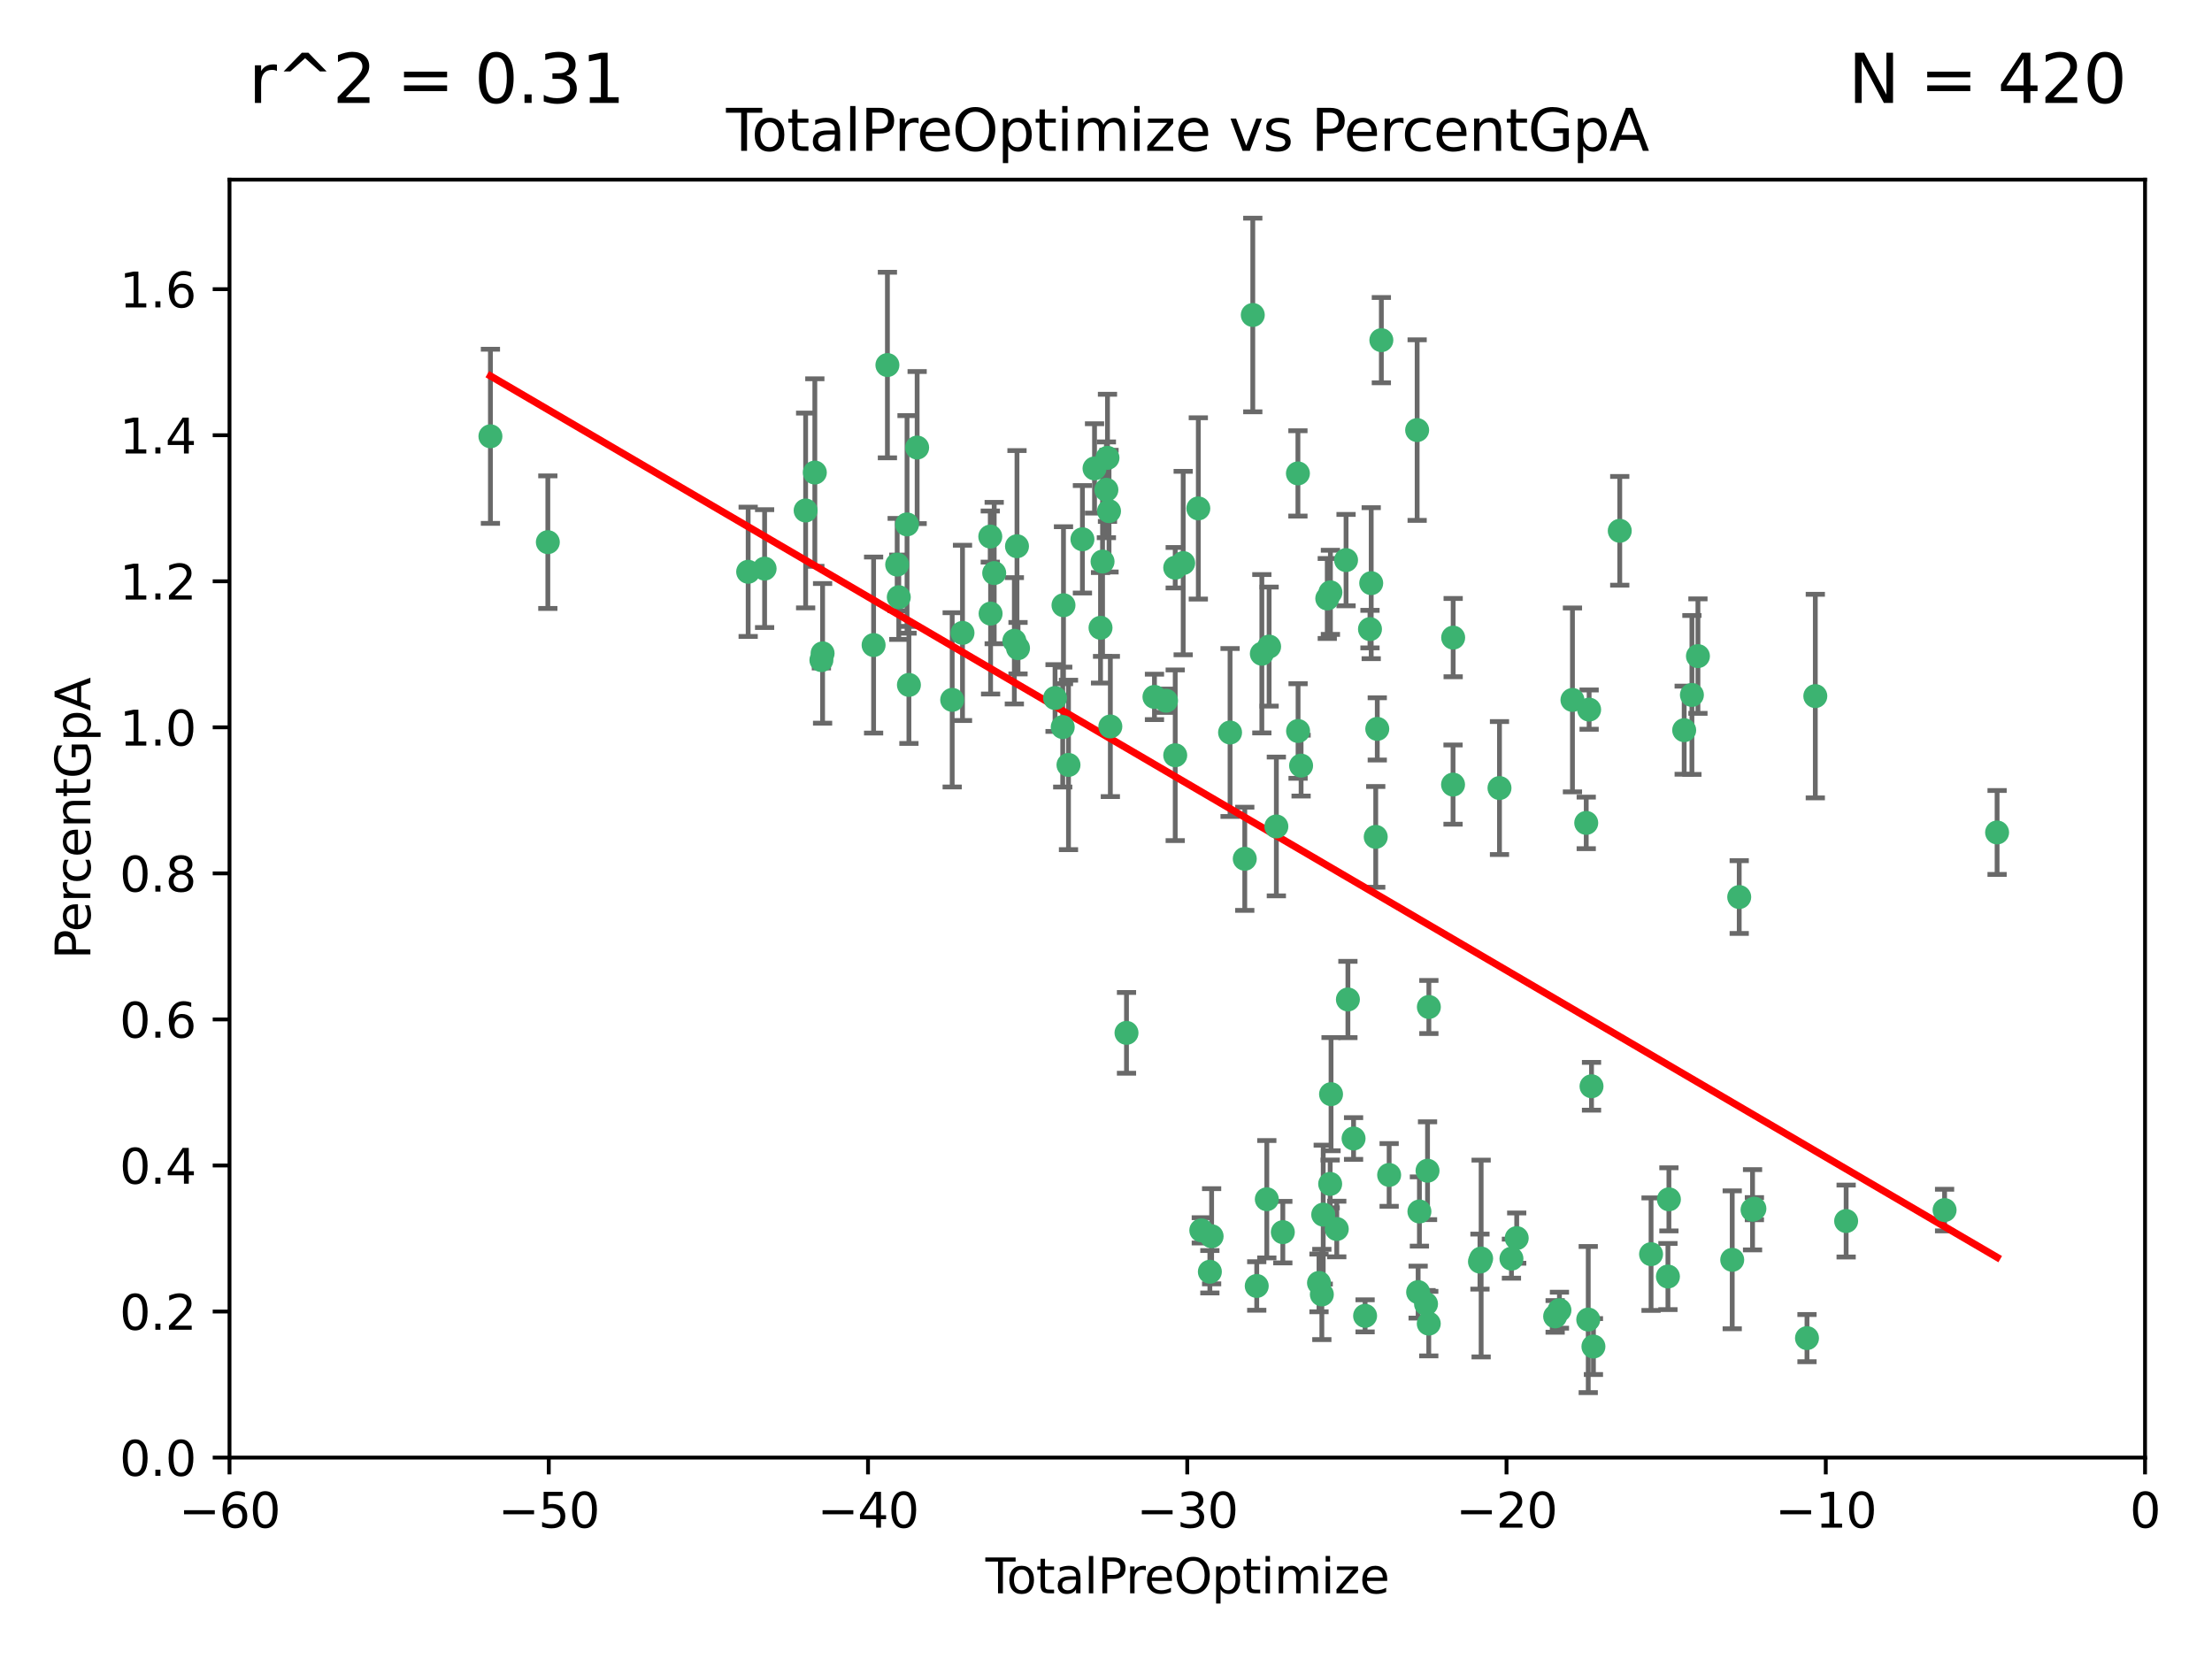 <?xml version="1.0" encoding="utf-8" standalone="no"?>
<!DOCTYPE svg PUBLIC "-//W3C//DTD SVG 1.1//EN"
  "http://www.w3.org/Graphics/SVG/1.1/DTD/svg11.dtd">
<svg xmlns:xlink="http://www.w3.org/1999/xlink" width="460.8pt" height="345.6pt" viewBox="0 0 460.8 345.6" xmlns="http://www.w3.org/2000/svg" version="1.1">
 <defs>
  <style type="text/css">*{stroke-linejoin: round; stroke-linecap: butt}</style>
 </defs>
 <g id="figure_1">
  <g id="patch_1">
   <path d="M 0 345.6 
L 460.8 345.6 
L 460.8 0 
L 0 0 
z
" style="fill: #ffffff"/>
  </g>
  <g id="axes_1">
   <g id="patch_2">
    <path d="M 47.81 303.64 
L 446.85 303.64 
L 446.85 37.422 
L 47.81 37.422 
z
" style="fill: #ffffff"/>
   </g>
   <g id="PathCollection_1">
    <defs>
     <path id="m68331d65f2" d="M 0 1.118 
C 0.297 1.118 0.581 1 0.791 0.791 
C 1 0.581 1.118 0.297 1.118 0 
C 1.118 -0.297 1 -0.581 0.791 -0.791 
C 0.581 -1 0.297 -1.118 0 -1.118 
C -0.297 -1.118 -0.581 -1 -0.791 -0.791 
C -1 -0.581 -1.118 -0.297 -1.118 0 
C -1.118 0.297 -1 0.581 -0.791 0.791 
C -0.581 1 -0.297 1.118 0 1.118 
z
" style="stroke: #3cb371"/>
    </defs>
    <g clip-path="url(#p66c3e7d885)">
     <use xlink:href="#m68331d65f2" x="102.164" y="90.888" style="fill: #3cb371; stroke: #3cb371"/>
     <use xlink:href="#m68331d65f2" x="114.124" y="112.942" style="fill: #3cb371; stroke: #3cb371"/>
     <use xlink:href="#m68331d65f2" x="155.856" y="119.112" style="fill: #3cb371; stroke: #3cb371"/>
     <use xlink:href="#m68331d65f2" x="159.282" y="118.454" style="fill: #3cb371; stroke: #3cb371"/>
     <use xlink:href="#m68331d65f2" x="167.829" y="106.345" style="fill: #3cb371; stroke: #3cb371"/>
     <use xlink:href="#m68331d65f2" x="169.745" y="98.439" style="fill: #3cb371; stroke: #3cb371"/>
     <use xlink:href="#m68331d65f2" x="171.112" y="137.512" style="fill: #3cb371; stroke: #3cb371"/>
     <use xlink:href="#m68331d65f2" x="171.361" y="136.104" style="fill: #3cb371; stroke: #3cb371"/>
     <use xlink:href="#m68331d65f2" x="181.987" y="134.376" style="fill: #3cb371; stroke: #3cb371"/>
     <use xlink:href="#m68331d65f2" x="184.865" y="76.047" style="fill: #3cb371; stroke: #3cb371"/>
     <use xlink:href="#m68331d65f2" x="186.9" y="117.614" style="fill: #3cb371; stroke: #3cb371"/>
     <use xlink:href="#m68331d65f2" x="187.234" y="124.412" style="fill: #3cb371; stroke: #3cb371"/>
     <use xlink:href="#m68331d65f2" x="188.952" y="109.243" style="fill: #3cb371; stroke: #3cb371"/>
     <use xlink:href="#m68331d65f2" x="189.344" y="142.678" style="fill: #3cb371; stroke: #3cb371"/>
     <use xlink:href="#m68331d65f2" x="191.057" y="93.234" style="fill: #3cb371; stroke: #3cb371"/>
     <use xlink:href="#m68331d65f2" x="198.36" y="145.792" style="fill: #3cb371; stroke: #3cb371"/>
     <use xlink:href="#m68331d65f2" x="200.507" y="131.841" style="fill: #3cb371; stroke: #3cb371"/>
     <use xlink:href="#m68331d65f2" x="206.294" y="111.775" style="fill: #3cb371; stroke: #3cb371"/>
     <use xlink:href="#m68331d65f2" x="206.359" y="127.827" style="fill: #3cb371; stroke: #3cb371"/>
     <use xlink:href="#m68331d65f2" x="207.111" y="119.376" style="fill: #3cb371; stroke: #3cb371"/>
     <use xlink:href="#m68331d65f2" x="211.307" y="133.489" style="fill: #3cb371; stroke: #3cb371"/>
     <use xlink:href="#m68331d65f2" x="211.857" y="113.791" style="fill: #3cb371; stroke: #3cb371"/>
     <use xlink:href="#m68331d65f2" x="212.071" y="135.027" style="fill: #3cb371; stroke: #3cb371"/>
     <use xlink:href="#m68331d65f2" x="219.785" y="145.415" style="fill: #3cb371; stroke: #3cb371"/>
     <use xlink:href="#m68331d65f2" x="221.385" y="151.463" style="fill: #3cb371; stroke: #3cb371"/>
     <use xlink:href="#m68331d65f2" x="221.544" y="126.078" style="fill: #3cb371; stroke: #3cb371"/>
     <use xlink:href="#m68331d65f2" x="222.586" y="159.348" style="fill: #3cb371; stroke: #3cb371"/>
     <use xlink:href="#m68331d65f2" x="225.49" y="112.342" style="fill: #3cb371; stroke: #3cb371"/>
     <use xlink:href="#m68331d65f2" x="228.01" y="97.58" style="fill: #3cb371; stroke: #3cb371"/>
     <use xlink:href="#m68331d65f2" x="229.259" y="130.782" style="fill: #3cb371; stroke: #3cb371"/>
     <use xlink:href="#m68331d65f2" x="229.683" y="116.981" style="fill: #3cb371; stroke: #3cb371"/>
     <use xlink:href="#m68331d65f2" x="230.481" y="102.036" style="fill: #3cb371; stroke: #3cb371"/>
     <use xlink:href="#m68331d65f2" x="230.709" y="95.379" style="fill: #3cb371; stroke: #3cb371"/>
     <use xlink:href="#m68331d65f2" x="231.029" y="106.481" style="fill: #3cb371; stroke: #3cb371"/>
     <use xlink:href="#m68331d65f2" x="231.305" y="151.339" style="fill: #3cb371; stroke: #3cb371"/>
     <use xlink:href="#m68331d65f2" x="234.671" y="215.165" style="fill: #3cb371; stroke: #3cb371"/>
     <use xlink:href="#m68331d65f2" x="240.496" y="145.177" style="fill: #3cb371; stroke: #3cb371"/>
     <use xlink:href="#m68331d65f2" x="242.911" y="145.973" style="fill: #3cb371; stroke: #3cb371"/>
     <use xlink:href="#m68331d65f2" x="244.821" y="118.263" style="fill: #3cb371; stroke: #3cb371"/>
     <use xlink:href="#m68331d65f2" x="244.821" y="157.336" style="fill: #3cb371; stroke: #3cb371"/>
     <use xlink:href="#m68331d65f2" x="246.481" y="117.295" style="fill: #3cb371; stroke: #3cb371"/>
     <use xlink:href="#m68331d65f2" x="249.631" y="105.911" style="fill: #3cb371; stroke: #3cb371"/>
     <use xlink:href="#m68331d65f2" x="250.252" y="256.302" style="fill: #3cb371; stroke: #3cb371"/>
     <use xlink:href="#m68331d65f2" x="252.037" y="264.929" style="fill: #3cb371; stroke: #3cb371"/>
     <use xlink:href="#m68331d65f2" x="252.403" y="257.534" style="fill: #3cb371; stroke: #3cb371"/>
     <use xlink:href="#m68331d65f2" x="256.245" y="152.594" style="fill: #3cb371; stroke: #3cb371"/>
     <use xlink:href="#m68331d65f2" x="259.308" y="178.902" style="fill: #3cb371; stroke: #3cb371"/>
     <use xlink:href="#m68331d65f2" x="260.978" y="65.615" style="fill: #3cb371; stroke: #3cb371"/>
     <use xlink:href="#m68331d65f2" x="261.801" y="267.892" style="fill: #3cb371; stroke: #3cb371"/>
     <use xlink:href="#m68331d65f2" x="262.865" y="136.185" style="fill: #3cb371; stroke: #3cb371"/>
     <use xlink:href="#m68331d65f2" x="263.9" y="249.822" style="fill: #3cb371; stroke: #3cb371"/>
     <use xlink:href="#m68331d65f2" x="264.38" y="134.696" style="fill: #3cb371; stroke: #3cb371"/>
     <use xlink:href="#m68331d65f2" x="265.888" y="172.168" style="fill: #3cb371; stroke: #3cb371"/>
     <use xlink:href="#m68331d65f2" x="267.235" y="256.678" style="fill: #3cb371; stroke: #3cb371"/>
     <use xlink:href="#m68331d65f2" x="270.381" y="98.62" style="fill: #3cb371; stroke: #3cb371"/>
     <use xlink:href="#m68331d65f2" x="270.412" y="152.282" style="fill: #3cb371; stroke: #3cb371"/>
     <use xlink:href="#m68331d65f2" x="271.041" y="159.493" style="fill: #3cb371; stroke: #3cb371"/>
     <use xlink:href="#m68331d65f2" x="274.773" y="267.254" style="fill: #3cb371; stroke: #3cb371"/>
     <use xlink:href="#m68331d65f2" x="275.364" y="269.657" style="fill: #3cb371; stroke: #3cb371"/>
     <use xlink:href="#m68331d65f2" x="275.651" y="253.027" style="fill: #3cb371; stroke: #3cb371"/>
     <use xlink:href="#m68331d65f2" x="276.495" y="124.676" style="fill: #3cb371; stroke: #3cb371"/>
     <use xlink:href="#m68331d65f2" x="277.098" y="246.632" style="fill: #3cb371; stroke: #3cb371"/>
     <use xlink:href="#m68331d65f2" x="277.15" y="123.393" style="fill: #3cb371; stroke: #3cb371"/>
     <use xlink:href="#m68331d65f2" x="277.281" y="227.934" style="fill: #3cb371; stroke: #3cb371"/>
     <use xlink:href="#m68331d65f2" x="278.473" y="256.025" style="fill: #3cb371; stroke: #3cb371"/>
     <use xlink:href="#m68331d65f2" x="280.408" y="116.68" style="fill: #3cb371; stroke: #3cb371"/>
     <use xlink:href="#m68331d65f2" x="280.793" y="208.21" style="fill: #3cb371; stroke: #3cb371"/>
     <use xlink:href="#m68331d65f2" x="281.973" y="237.171" style="fill: #3cb371; stroke: #3cb371"/>
     <use xlink:href="#m68331d65f2" x="284.374" y="274.114" style="fill: #3cb371; stroke: #3cb371"/>
     <use xlink:href="#m68331d65f2" x="285.392" y="131.055" style="fill: #3cb371; stroke: #3cb371"/>
     <use xlink:href="#m68331d65f2" x="285.648" y="121.483" style="fill: #3cb371; stroke: #3cb371"/>
     <use xlink:href="#m68331d65f2" x="286.59" y="174.337" style="fill: #3cb371; stroke: #3cb371"/>
     <use xlink:href="#m68331d65f2" x="286.911" y="151.842" style="fill: #3cb371; stroke: #3cb371"/>
     <use xlink:href="#m68331d65f2" x="287.761" y="70.861" style="fill: #3cb371; stroke: #3cb371"/>
     <use xlink:href="#m68331d65f2" x="289.384" y="244.763" style="fill: #3cb371; stroke: #3cb371"/>
     <use xlink:href="#m68331d65f2" x="295.217" y="89.595" style="fill: #3cb371; stroke: #3cb371"/>
     <use xlink:href="#m68331d65f2" x="295.423" y="269.168" style="fill: #3cb371; stroke: #3cb371"/>
     <use xlink:href="#m68331d65f2" x="295.69" y="252.376" style="fill: #3cb371; stroke: #3cb371"/>
     <use xlink:href="#m68331d65f2" x="297.068" y="271.638" style="fill: #3cb371; stroke: #3cb371"/>
     <use xlink:href="#m68331d65f2" x="297.382" y="243.883" style="fill: #3cb371; stroke: #3cb371"/>
     <use xlink:href="#m68331d65f2" x="297.639" y="275.736" style="fill: #3cb371; stroke: #3cb371"/>
     <use xlink:href="#m68331d65f2" x="297.66" y="209.773" style="fill: #3cb371; stroke: #3cb371"/>
     <use xlink:href="#m68331d65f2" x="302.695" y="163.444" style="fill: #3cb371; stroke: #3cb371"/>
     <use xlink:href="#m68331d65f2" x="302.721" y="132.827" style="fill: #3cb371; stroke: #3cb371"/>
     <use xlink:href="#m68331d65f2" x="308.303" y="262.816" style="fill: #3cb371; stroke: #3cb371"/>
     <use xlink:href="#m68331d65f2" x="308.548" y="262.174" style="fill: #3cb371; stroke: #3cb371"/>
     <use xlink:href="#m68331d65f2" x="312.371" y="164.163" style="fill: #3cb371; stroke: #3cb371"/>
     <use xlink:href="#m68331d65f2" x="314.861" y="262.202" style="fill: #3cb371; stroke: #3cb371"/>
     <use xlink:href="#m68331d65f2" x="315.958" y="257.921" style="fill: #3cb371; stroke: #3cb371"/>
     <use xlink:href="#m68331d65f2" x="323.966" y="274.228" style="fill: #3cb371; stroke: #3cb371"/>
     <use xlink:href="#m68331d65f2" x="324.859" y="272.938" style="fill: #3cb371; stroke: #3cb371"/>
     <use xlink:href="#m68331d65f2" x="327.572" y="145.808" style="fill: #3cb371; stroke: #3cb371"/>
     <use xlink:href="#m68331d65f2" x="330.441" y="171.425" style="fill: #3cb371; stroke: #3cb371"/>
     <use xlink:href="#m68331d65f2" x="330.86" y="274.885" style="fill: #3cb371; stroke: #3cb371"/>
     <use xlink:href="#m68331d65f2" x="331.044" y="147.824" style="fill: #3cb371; stroke: #3cb371"/>
     <use xlink:href="#m68331d65f2" x="331.543" y="226.289" style="fill: #3cb371; stroke: #3cb371"/>
     <use xlink:href="#m68331d65f2" x="331.94" y="280.509" style="fill: #3cb371; stroke: #3cb371"/>
     <use xlink:href="#m68331d65f2" x="337.425" y="110.578" style="fill: #3cb371; stroke: #3cb371"/>
     <use xlink:href="#m68331d65f2" x="343.946" y="261.265" style="fill: #3cb371; stroke: #3cb371"/>
     <use xlink:href="#m68331d65f2" x="347.461" y="265.925" style="fill: #3cb371; stroke: #3cb371"/>
     <use xlink:href="#m68331d65f2" x="347.665" y="249.843" style="fill: #3cb371; stroke: #3cb371"/>
     <use xlink:href="#m68331d65f2" x="350.846" y="152.109" style="fill: #3cb371; stroke: #3cb371"/>
     <use xlink:href="#m68331d65f2" x="352.456" y="144.768" style="fill: #3cb371; stroke: #3cb371"/>
     <use xlink:href="#m68331d65f2" x="353.711" y="136.681" style="fill: #3cb371; stroke: #3cb371"/>
     <use xlink:href="#m68331d65f2" x="360.854" y="262.444" style="fill: #3cb371; stroke: #3cb371"/>
     <use xlink:href="#m68331d65f2" x="362.311" y="186.871" style="fill: #3cb371; stroke: #3cb371"/>
     <use xlink:href="#m68331d65f2" x="365.087" y="252.017" style="fill: #3cb371; stroke: #3cb371"/>
     <use xlink:href="#m68331d65f2" x="365.473" y="251.787" style="fill: #3cb371; stroke: #3cb371"/>
     <use xlink:href="#m68331d65f2" x="376.429" y="278.754" style="fill: #3cb371; stroke: #3cb371"/>
     <use xlink:href="#m68331d65f2" x="378.163" y="145.01" style="fill: #3cb371; stroke: #3cb371"/>
     <use xlink:href="#m68331d65f2" x="384.585" y="254.366" style="fill: #3cb371; stroke: #3cb371"/>
     <use xlink:href="#m68331d65f2" x="405.093" y="252.079" style="fill: #3cb371; stroke: #3cb371"/>
     <use xlink:href="#m68331d65f2" x="416.031" y="173.415" style="fill: #3cb371; stroke: #3cb371"/>
    </g>
   </g>
   <g id="matplotlib.axis_1">
    <g id="xtick_1">
     <g id="line2d_1">
      <defs>
       <path id="m336f8bd055" d="M 0 0 
L 0 3.5 
" style="stroke: #000000; stroke-width: 0.8"/>
      </defs>
      <g>
       <use xlink:href="#m336f8bd055" x="47.81" y="303.64" style="stroke: #000000; stroke-width: 0.8"/>
      </g>
     </g>
     <g id="text_1">
      <!-- −60 -->
      <g transform="translate(37.258 318.238)scale(0.1 -0.1)">
       <defs>
        <path id="DejaVuSans-2212" d="M 678 2272 
L 4684 2272 
L 4684 1741 
L 678 1741 
L 678 2272 
z
" transform="scale(0.016)"/>
        <path id="DejaVuSans-36" d="M 2113 2584 
Q 1688 2584 1439 2293 
Q 1191 2003 1191 1497 
Q 1191 994 1439 701 
Q 1688 409 2113 409 
Q 2538 409 2786 701 
Q 3034 994 3034 1497 
Q 3034 2003 2786 2293 
Q 2538 2584 2113 2584 
z
M 3366 4563 
L 3366 3988 
Q 3128 4100 2886 4159 
Q 2644 4219 2406 4219 
Q 1781 4219 1451 3797 
Q 1122 3375 1075 2522 
Q 1259 2794 1537 2939 
Q 1816 3084 2150 3084 
Q 2853 3084 3261 2657 
Q 3669 2231 3669 1497 
Q 3669 778 3244 343 
Q 2819 -91 2113 -91 
Q 1303 -91 875 529 
Q 447 1150 447 2328 
Q 447 3434 972 4092 
Q 1497 4750 2381 4750 
Q 2619 4750 2861 4703 
Q 3103 4656 3366 4563 
z
" transform="scale(0.016)"/>
        <path id="DejaVuSans-30" d="M 2034 4250 
Q 1547 4250 1301 3770 
Q 1056 3291 1056 2328 
Q 1056 1369 1301 889 
Q 1547 409 2034 409 
Q 2525 409 2770 889 
Q 3016 1369 3016 2328 
Q 3016 3291 2770 3770 
Q 2525 4250 2034 4250 
z
M 2034 4750 
Q 2819 4750 3233 4129 
Q 3647 3509 3647 2328 
Q 3647 1150 3233 529 
Q 2819 -91 2034 -91 
Q 1250 -91 836 529 
Q 422 1150 422 2328 
Q 422 3509 836 4129 
Q 1250 4750 2034 4750 
z
" transform="scale(0.016)"/>
       </defs>
       <use xlink:href="#DejaVuSans-2212"/>
       <use xlink:href="#DejaVuSans-36" x="83.789"/>
       <use xlink:href="#DejaVuSans-30" x="147.412"/>
      </g>
     </g>
    </g>
    <g id="xtick_2">
     <g id="line2d_2">
      <g>
       <use xlink:href="#m336f8bd055" x="114.317" y="303.64" style="stroke: #000000; stroke-width: 0.8"/>
      </g>
     </g>
     <g id="text_2">
      <!-- −50 -->
      <g transform="translate(103.764 318.238)scale(0.1 -0.1)">
       <defs>
        <path id="DejaVuSans-35" d="M 691 4666 
L 3169 4666 
L 3169 4134 
L 1269 4134 
L 1269 2991 
Q 1406 3038 1543 3061 
Q 1681 3084 1819 3084 
Q 2600 3084 3056 2656 
Q 3513 2228 3513 1497 
Q 3513 744 3044 326 
Q 2575 -91 1722 -91 
Q 1428 -91 1123 -41 
Q 819 9 494 109 
L 494 744 
Q 775 591 1075 516 
Q 1375 441 1709 441 
Q 2250 441 2565 725 
Q 2881 1009 2881 1497 
Q 2881 1984 2565 2268 
Q 2250 2553 1709 2553 
Q 1456 2553 1204 2497 
Q 953 2441 691 2322 
L 691 4666 
z
" transform="scale(0.016)"/>
       </defs>
       <use xlink:href="#DejaVuSans-2212"/>
       <use xlink:href="#DejaVuSans-35" x="83.789"/>
       <use xlink:href="#DejaVuSans-30" x="147.412"/>
      </g>
     </g>
    </g>
    <g id="xtick_3">
     <g id="line2d_3">
      <g>
       <use xlink:href="#m336f8bd055" x="180.823" y="303.64" style="stroke: #000000; stroke-width: 0.8"/>
      </g>
     </g>
     <g id="text_3">
      <!-- −40 -->
      <g transform="translate(170.271 318.238)scale(0.1 -0.1)">
       <defs>
        <path id="DejaVuSans-34" d="M 2419 4116 
L 825 1625 
L 2419 1625 
L 2419 4116 
z
M 2253 4666 
L 3047 4666 
L 3047 1625 
L 3713 1625 
L 3713 1100 
L 3047 1100 
L 3047 0 
L 2419 0 
L 2419 1100 
L 313 1100 
L 313 1709 
L 2253 4666 
z
" transform="scale(0.016)"/>
       </defs>
       <use xlink:href="#DejaVuSans-2212"/>
       <use xlink:href="#DejaVuSans-34" x="83.789"/>
       <use xlink:href="#DejaVuSans-30" x="147.412"/>
      </g>
     </g>
    </g>
    <g id="xtick_4">
     <g id="line2d_4">
      <g>
       <use xlink:href="#m336f8bd055" x="247.33" y="303.64" style="stroke: #000000; stroke-width: 0.8"/>
      </g>
     </g>
     <g id="text_4">
      <!-- −30 -->
      <g transform="translate(236.778 318.238)scale(0.1 -0.1)">
       <defs>
        <path id="DejaVuSans-33" d="M 2597 2516 
Q 3050 2419 3304 2112 
Q 3559 1806 3559 1356 
Q 3559 666 3084 287 
Q 2609 -91 1734 -91 
Q 1441 -91 1130 -33 
Q 819 25 488 141 
L 488 750 
Q 750 597 1062 519 
Q 1375 441 1716 441 
Q 2309 441 2620 675 
Q 2931 909 2931 1356 
Q 2931 1769 2642 2001 
Q 2353 2234 1838 2234 
L 1294 2234 
L 1294 2753 
L 1863 2753 
Q 2328 2753 2575 2939 
Q 2822 3125 2822 3475 
Q 2822 3834 2567 4026 
Q 2313 4219 1838 4219 
Q 1578 4219 1281 4162 
Q 984 4106 628 3988 
L 628 4550 
Q 988 4650 1302 4700 
Q 1616 4750 1894 4750 
Q 2613 4750 3031 4423 
Q 3450 4097 3450 3541 
Q 3450 3153 3228 2886 
Q 3006 2619 2597 2516 
z
" transform="scale(0.016)"/>
       </defs>
       <use xlink:href="#DejaVuSans-2212"/>
       <use xlink:href="#DejaVuSans-33" x="83.789"/>
       <use xlink:href="#DejaVuSans-30" x="147.412"/>
      </g>
     </g>
    </g>
    <g id="xtick_5">
     <g id="line2d_5">
      <g>
       <use xlink:href="#m336f8bd055" x="313.837" y="303.64" style="stroke: #000000; stroke-width: 0.8"/>
      </g>
     </g>
     <g id="text_5">
      <!-- −20 -->
      <g transform="translate(303.284 318.238)scale(0.1 -0.1)">
       <defs>
        <path id="DejaVuSans-32" d="M 1228 531 
L 3431 531 
L 3431 0 
L 469 0 
L 469 531 
Q 828 903 1448 1529 
Q 2069 2156 2228 2338 
Q 2531 2678 2651 2914 
Q 2772 3150 2772 3378 
Q 2772 3750 2511 3984 
Q 2250 4219 1831 4219 
Q 1534 4219 1204 4116 
Q 875 4013 500 3803 
L 500 4441 
Q 881 4594 1212 4672 
Q 1544 4750 1819 4750 
Q 2544 4750 2975 4387 
Q 3406 4025 3406 3419 
Q 3406 3131 3298 2873 
Q 3191 2616 2906 2266 
Q 2828 2175 2409 1742 
Q 1991 1309 1228 531 
z
" transform="scale(0.016)"/>
       </defs>
       <use xlink:href="#DejaVuSans-2212"/>
       <use xlink:href="#DejaVuSans-32" x="83.789"/>
       <use xlink:href="#DejaVuSans-30" x="147.412"/>
      </g>
     </g>
    </g>
    <g id="xtick_6">
     <g id="line2d_6">
      <g>
       <use xlink:href="#m336f8bd055" x="380.343" y="303.64" style="stroke: #000000; stroke-width: 0.8"/>
      </g>
     </g>
     <g id="text_6">
      <!-- −10 -->
      <g transform="translate(369.791 318.238)scale(0.1 -0.1)">
       <defs>
        <path id="DejaVuSans-31" d="M 794 531 
L 1825 531 
L 1825 4091 
L 703 3866 
L 703 4441 
L 1819 4666 
L 2450 4666 
L 2450 531 
L 3481 531 
L 3481 0 
L 794 0 
L 794 531 
z
" transform="scale(0.016)"/>
       </defs>
       <use xlink:href="#DejaVuSans-2212"/>
       <use xlink:href="#DejaVuSans-31" x="83.789"/>
       <use xlink:href="#DejaVuSans-30" x="147.412"/>
      </g>
     </g>
    </g>
    <g id="xtick_7">
     <g id="line2d_7">
      <g>
       <use xlink:href="#m336f8bd055" x="446.85" y="303.64" style="stroke: #000000; stroke-width: 0.8"/>
      </g>
     </g>
     <g id="text_7">
      <!-- 0 -->
      <g transform="translate(443.669 318.238)scale(0.1 -0.1)">
       <use xlink:href="#DejaVuSans-30"/>
      </g>
     </g>
    </g>
    <g id="text_8">
     <!-- TotalPreOptimize -->
     <g transform="translate(205.287 331.917)scale(0.1 -0.1)">
      <defs>
       <path id="DejaVuSans-54" d="M -19 4666 
L 3928 4666 
L 3928 4134 
L 2272 4134 
L 2272 0 
L 1638 0 
L 1638 4134 
L -19 4134 
L -19 4666 
z
" transform="scale(0.016)"/>
       <path id="DejaVuSans-6f" d="M 1959 3097 
Q 1497 3097 1228 2736 
Q 959 2375 959 1747 
Q 959 1119 1226 758 
Q 1494 397 1959 397 
Q 2419 397 2687 759 
Q 2956 1122 2956 1747 
Q 2956 2369 2687 2733 
Q 2419 3097 1959 3097 
z
M 1959 3584 
Q 2709 3584 3137 3096 
Q 3566 2609 3566 1747 
Q 3566 888 3137 398 
Q 2709 -91 1959 -91 
Q 1206 -91 779 398 
Q 353 888 353 1747 
Q 353 2609 779 3096 
Q 1206 3584 1959 3584 
z
" transform="scale(0.016)"/>
       <path id="DejaVuSans-74" d="M 1172 4494 
L 1172 3500 
L 2356 3500 
L 2356 3053 
L 1172 3053 
L 1172 1153 
Q 1172 725 1289 603 
Q 1406 481 1766 481 
L 2356 481 
L 2356 0 
L 1766 0 
Q 1100 0 847 248 
Q 594 497 594 1153 
L 594 3053 
L 172 3053 
L 172 3500 
L 594 3500 
L 594 4494 
L 1172 4494 
z
" transform="scale(0.016)"/>
       <path id="DejaVuSans-61" d="M 2194 1759 
Q 1497 1759 1228 1600 
Q 959 1441 959 1056 
Q 959 750 1161 570 
Q 1363 391 1709 391 
Q 2188 391 2477 730 
Q 2766 1069 2766 1631 
L 2766 1759 
L 2194 1759 
z
M 3341 1997 
L 3341 0 
L 2766 0 
L 2766 531 
Q 2569 213 2275 61 
Q 1981 -91 1556 -91 
Q 1019 -91 701 211 
Q 384 513 384 1019 
Q 384 1609 779 1909 
Q 1175 2209 1959 2209 
L 2766 2209 
L 2766 2266 
Q 2766 2663 2505 2880 
Q 2244 3097 1772 3097 
Q 1472 3097 1187 3025 
Q 903 2953 641 2809 
L 641 3341 
Q 956 3463 1253 3523 
Q 1550 3584 1831 3584 
Q 2591 3584 2966 3190 
Q 3341 2797 3341 1997 
z
" transform="scale(0.016)"/>
       <path id="DejaVuSans-6c" d="M 603 4863 
L 1178 4863 
L 1178 0 
L 603 0 
L 603 4863 
z
" transform="scale(0.016)"/>
       <path id="DejaVuSans-50" d="M 1259 4147 
L 1259 2394 
L 2053 2394 
Q 2494 2394 2734 2622 
Q 2975 2850 2975 3272 
Q 2975 3691 2734 3919 
Q 2494 4147 2053 4147 
L 1259 4147 
z
M 628 4666 
L 2053 4666 
Q 2838 4666 3239 4311 
Q 3641 3956 3641 3272 
Q 3641 2581 3239 2228 
Q 2838 1875 2053 1875 
L 1259 1875 
L 1259 0 
L 628 0 
L 628 4666 
z
" transform="scale(0.016)"/>
       <path id="DejaVuSans-72" d="M 2631 2963 
Q 2534 3019 2420 3045 
Q 2306 3072 2169 3072 
Q 1681 3072 1420 2755 
Q 1159 2438 1159 1844 
L 1159 0 
L 581 0 
L 581 3500 
L 1159 3500 
L 1159 2956 
Q 1341 3275 1631 3429 
Q 1922 3584 2338 3584 
Q 2397 3584 2469 3576 
Q 2541 3569 2628 3553 
L 2631 2963 
z
" transform="scale(0.016)"/>
       <path id="DejaVuSans-65" d="M 3597 1894 
L 3597 1613 
L 953 1613 
Q 991 1019 1311 708 
Q 1631 397 2203 397 
Q 2534 397 2845 478 
Q 3156 559 3463 722 
L 3463 178 
Q 3153 47 2828 -22 
Q 2503 -91 2169 -91 
Q 1331 -91 842 396 
Q 353 884 353 1716 
Q 353 2575 817 3079 
Q 1281 3584 2069 3584 
Q 2775 3584 3186 3129 
Q 3597 2675 3597 1894 
z
M 3022 2063 
Q 3016 2534 2758 2815 
Q 2500 3097 2075 3097 
Q 1594 3097 1305 2825 
Q 1016 2553 972 2059 
L 3022 2063 
z
" transform="scale(0.016)"/>
       <path id="DejaVuSans-4f" d="M 2522 4238 
Q 1834 4238 1429 3725 
Q 1025 3213 1025 2328 
Q 1025 1447 1429 934 
Q 1834 422 2522 422 
Q 3209 422 3611 934 
Q 4013 1447 4013 2328 
Q 4013 3213 3611 3725 
Q 3209 4238 2522 4238 
z
M 2522 4750 
Q 3503 4750 4090 4092 
Q 4678 3434 4678 2328 
Q 4678 1225 4090 567 
Q 3503 -91 2522 -91 
Q 1538 -91 948 565 
Q 359 1222 359 2328 
Q 359 3434 948 4092 
Q 1538 4750 2522 4750 
z
" transform="scale(0.016)"/>
       <path id="DejaVuSans-70" d="M 1159 525 
L 1159 -1331 
L 581 -1331 
L 581 3500 
L 1159 3500 
L 1159 2969 
Q 1341 3281 1617 3432 
Q 1894 3584 2278 3584 
Q 2916 3584 3314 3078 
Q 3713 2572 3713 1747 
Q 3713 922 3314 415 
Q 2916 -91 2278 -91 
Q 1894 -91 1617 61 
Q 1341 213 1159 525 
z
M 3116 1747 
Q 3116 2381 2855 2742 
Q 2594 3103 2138 3103 
Q 1681 3103 1420 2742 
Q 1159 2381 1159 1747 
Q 1159 1113 1420 752 
Q 1681 391 2138 391 
Q 2594 391 2855 752 
Q 3116 1113 3116 1747 
z
" transform="scale(0.016)"/>
       <path id="DejaVuSans-69" d="M 603 3500 
L 1178 3500 
L 1178 0 
L 603 0 
L 603 3500 
z
M 603 4863 
L 1178 4863 
L 1178 4134 
L 603 4134 
L 603 4863 
z
" transform="scale(0.016)"/>
       <path id="DejaVuSans-6d" d="M 3328 2828 
Q 3544 3216 3844 3400 
Q 4144 3584 4550 3584 
Q 5097 3584 5394 3201 
Q 5691 2819 5691 2113 
L 5691 0 
L 5113 0 
L 5113 2094 
Q 5113 2597 4934 2840 
Q 4756 3084 4391 3084 
Q 3944 3084 3684 2787 
Q 3425 2491 3425 1978 
L 3425 0 
L 2847 0 
L 2847 2094 
Q 2847 2600 2669 2842 
Q 2491 3084 2119 3084 
Q 1678 3084 1418 2786 
Q 1159 2488 1159 1978 
L 1159 0 
L 581 0 
L 581 3500 
L 1159 3500 
L 1159 2956 
Q 1356 3278 1631 3431 
Q 1906 3584 2284 3584 
Q 2666 3584 2933 3390 
Q 3200 3197 3328 2828 
z
" transform="scale(0.016)"/>
       <path id="DejaVuSans-7a" d="M 353 3500 
L 3084 3500 
L 3084 2975 
L 922 459 
L 3084 459 
L 3084 0 
L 275 0 
L 275 525 
L 2438 3041 
L 353 3041 
L 353 3500 
z
" transform="scale(0.016)"/>
      </defs>
      <use xlink:href="#DejaVuSans-54"/>
      <use xlink:href="#DejaVuSans-6f" x="44.084"/>
      <use xlink:href="#DejaVuSans-74" x="105.266"/>
      <use xlink:href="#DejaVuSans-61" x="144.475"/>
      <use xlink:href="#DejaVuSans-6c" x="205.754"/>
      <use xlink:href="#DejaVuSans-50" x="233.537"/>
      <use xlink:href="#DejaVuSans-72" x="292.09"/>
      <use xlink:href="#DejaVuSans-65" x="330.953"/>
      <use xlink:href="#DejaVuSans-4f" x="392.477"/>
      <use xlink:href="#DejaVuSans-70" x="471.188"/>
      <use xlink:href="#DejaVuSans-74" x="534.664"/>
      <use xlink:href="#DejaVuSans-69" x="573.873"/>
      <use xlink:href="#DejaVuSans-6d" x="601.656"/>
      <use xlink:href="#DejaVuSans-69" x="699.068"/>
      <use xlink:href="#DejaVuSans-7a" x="726.852"/>
      <use xlink:href="#DejaVuSans-65" x="779.342"/>
     </g>
    </g>
   </g>
   <g id="matplotlib.axis_2">
    <g id="ytick_1">
     <g id="line2d_8">
      <defs>
       <path id="m8ba2fc6523" d="M 0 0 
L -3.5 0 
" style="stroke: #000000; stroke-width: 0.8"/>
      </defs>
      <g>
       <use xlink:href="#m8ba2fc6523" x="47.81" y="303.64" style="stroke: #000000; stroke-width: 0.8"/>
      </g>
     </g>
     <g id="text_9">
      <!-- 0.0 -->
      <g transform="translate(24.907 307.439)scale(0.1 -0.1)">
       <defs>
        <path id="DejaVuSans-2e" d="M 684 794 
L 1344 794 
L 1344 0 
L 684 0 
L 684 794 
z
" transform="scale(0.016)"/>
       </defs>
       <use xlink:href="#DejaVuSans-30"/>
       <use xlink:href="#DejaVuSans-2e" x="63.623"/>
       <use xlink:href="#DejaVuSans-30" x="95.41"/>
      </g>
     </g>
    </g>
    <g id="ytick_2">
     <g id="line2d_9">
      <g>
       <use xlink:href="#m8ba2fc6523" x="47.81" y="273.215" style="stroke: #000000; stroke-width: 0.8"/>
      </g>
     </g>
     <g id="text_10">
      <!-- 0.2 -->
      <g transform="translate(24.907 277.014)scale(0.1 -0.1)">
       <use xlink:href="#DejaVuSans-30"/>
       <use xlink:href="#DejaVuSans-2e" x="63.623"/>
       <use xlink:href="#DejaVuSans-32" x="95.41"/>
      </g>
     </g>
    </g>
    <g id="ytick_3">
     <g id="line2d_10">
      <g>
       <use xlink:href="#m8ba2fc6523" x="47.81" y="242.79" style="stroke: #000000; stroke-width: 0.8"/>
      </g>
     </g>
     <g id="text_11">
      <!-- 0.4 -->
      <g transform="translate(24.907 246.589)scale(0.1 -0.1)">
       <use xlink:href="#DejaVuSans-30"/>
       <use xlink:href="#DejaVuSans-2e" x="63.623"/>
       <use xlink:href="#DejaVuSans-34" x="95.41"/>
      </g>
     </g>
    </g>
    <g id="ytick_4">
     <g id="line2d_11">
      <g>
       <use xlink:href="#m8ba2fc6523" x="47.81" y="212.365" style="stroke: #000000; stroke-width: 0.8"/>
      </g>
     </g>
     <g id="text_12">
      <!-- 0.6 -->
      <g transform="translate(24.907 216.164)scale(0.1 -0.1)">
       <use xlink:href="#DejaVuSans-30"/>
       <use xlink:href="#DejaVuSans-2e" x="63.623"/>
       <use xlink:href="#DejaVuSans-36" x="95.41"/>
      </g>
     </g>
    </g>
    <g id="ytick_5">
     <g id="line2d_12">
      <g>
       <use xlink:href="#m8ba2fc6523" x="47.81" y="181.94" style="stroke: #000000; stroke-width: 0.8"/>
      </g>
     </g>
     <g id="text_13">
      <!-- 0.8 -->
      <g transform="translate(24.907 185.739)scale(0.1 -0.1)">
       <defs>
        <path id="DejaVuSans-38" d="M 2034 2216 
Q 1584 2216 1326 1975 
Q 1069 1734 1069 1313 
Q 1069 891 1326 650 
Q 1584 409 2034 409 
Q 2484 409 2743 651 
Q 3003 894 3003 1313 
Q 3003 1734 2745 1975 
Q 2488 2216 2034 2216 
z
M 1403 2484 
Q 997 2584 770 2862 
Q 544 3141 544 3541 
Q 544 4100 942 4425 
Q 1341 4750 2034 4750 
Q 2731 4750 3128 4425 
Q 3525 4100 3525 3541 
Q 3525 3141 3298 2862 
Q 3072 2584 2669 2484 
Q 3125 2378 3379 2068 
Q 3634 1759 3634 1313 
Q 3634 634 3220 271 
Q 2806 -91 2034 -91 
Q 1263 -91 848 271 
Q 434 634 434 1313 
Q 434 1759 690 2068 
Q 947 2378 1403 2484 
z
M 1172 3481 
Q 1172 3119 1398 2916 
Q 1625 2713 2034 2713 
Q 2441 2713 2670 2916 
Q 2900 3119 2900 3481 
Q 2900 3844 2670 4047 
Q 2441 4250 2034 4250 
Q 1625 4250 1398 4047 
Q 1172 3844 1172 3481 
z
" transform="scale(0.016)"/>
       </defs>
       <use xlink:href="#DejaVuSans-30"/>
       <use xlink:href="#DejaVuSans-2e" x="63.623"/>
       <use xlink:href="#DejaVuSans-38" x="95.41"/>
      </g>
     </g>
    </g>
    <g id="ytick_6">
     <g id="line2d_13">
      <g>
       <use xlink:href="#m8ba2fc6523" x="47.81" y="151.515" style="stroke: #000000; stroke-width: 0.8"/>
      </g>
     </g>
     <g id="text_14">
      <!-- 1.0 -->
      <g transform="translate(24.907 155.315)scale(0.1 -0.1)">
       <use xlink:href="#DejaVuSans-31"/>
       <use xlink:href="#DejaVuSans-2e" x="63.623"/>
       <use xlink:href="#DejaVuSans-30" x="95.41"/>
      </g>
     </g>
    </g>
    <g id="ytick_7">
     <g id="line2d_14">
      <g>
       <use xlink:href="#m8ba2fc6523" x="47.81" y="121.09" style="stroke: #000000; stroke-width: 0.8"/>
      </g>
     </g>
     <g id="text_15">
      <!-- 1.2 -->
      <g transform="translate(24.907 124.89)scale(0.1 -0.1)">
       <use xlink:href="#DejaVuSans-31"/>
       <use xlink:href="#DejaVuSans-2e" x="63.623"/>
       <use xlink:href="#DejaVuSans-32" x="95.41"/>
      </g>
     </g>
    </g>
    <g id="ytick_8">
     <g id="line2d_15">
      <g>
       <use xlink:href="#m8ba2fc6523" x="47.81" y="90.665" style="stroke: #000000; stroke-width: 0.8"/>
      </g>
     </g>
     <g id="text_16">
      <!-- 1.4 -->
      <g transform="translate(24.907 94.465)scale(0.1 -0.1)">
       <use xlink:href="#DejaVuSans-31"/>
       <use xlink:href="#DejaVuSans-2e" x="63.623"/>
       <use xlink:href="#DejaVuSans-34" x="95.41"/>
      </g>
     </g>
    </g>
    <g id="ytick_9">
     <g id="line2d_16">
      <g>
       <use xlink:href="#m8ba2fc6523" x="47.81" y="60.241" style="stroke: #000000; stroke-width: 0.8"/>
      </g>
     </g>
     <g id="text_17">
      <!-- 1.6 -->
      <g transform="translate(24.907 64.04)scale(0.1 -0.1)">
       <use xlink:href="#DejaVuSans-31"/>
       <use xlink:href="#DejaVuSans-2e" x="63.623"/>
       <use xlink:href="#DejaVuSans-36" x="95.41"/>
      </g>
     </g>
    </g>
    <g id="text_18">
     <!-- PercentGpA -->
     <g transform="translate(18.827 199.807)rotate(-90)scale(0.1 -0.1)">
      <defs>
       <path id="DejaVuSans-63" d="M 3122 3366 
L 3122 2828 
Q 2878 2963 2633 3030 
Q 2388 3097 2138 3097 
Q 1578 3097 1268 2742 
Q 959 2388 959 1747 
Q 959 1106 1268 751 
Q 1578 397 2138 397 
Q 2388 397 2633 464 
Q 2878 531 3122 666 
L 3122 134 
Q 2881 22 2623 -34 
Q 2366 -91 2075 -91 
Q 1284 -91 818 406 
Q 353 903 353 1747 
Q 353 2603 823 3093 
Q 1294 3584 2113 3584 
Q 2378 3584 2631 3529 
Q 2884 3475 3122 3366 
z
" transform="scale(0.016)"/>
       <path id="DejaVuSans-6e" d="M 3513 2113 
L 3513 0 
L 2938 0 
L 2938 2094 
Q 2938 2591 2744 2837 
Q 2550 3084 2163 3084 
Q 1697 3084 1428 2787 
Q 1159 2491 1159 1978 
L 1159 0 
L 581 0 
L 581 3500 
L 1159 3500 
L 1159 2956 
Q 1366 3272 1645 3428 
Q 1925 3584 2291 3584 
Q 2894 3584 3203 3211 
Q 3513 2838 3513 2113 
z
" transform="scale(0.016)"/>
       <path id="DejaVuSans-47" d="M 3809 666 
L 3809 1919 
L 2778 1919 
L 2778 2438 
L 4434 2438 
L 4434 434 
Q 4069 175 3628 42 
Q 3188 -91 2688 -91 
Q 1594 -91 976 548 
Q 359 1188 359 2328 
Q 359 3472 976 4111 
Q 1594 4750 2688 4750 
Q 3144 4750 3555 4637 
Q 3966 4525 4313 4306 
L 4313 3634 
Q 3963 3931 3569 4081 
Q 3175 4231 2741 4231 
Q 1884 4231 1454 3753 
Q 1025 3275 1025 2328 
Q 1025 1384 1454 906 
Q 1884 428 2741 428 
Q 3075 428 3337 486 
Q 3600 544 3809 666 
z
" transform="scale(0.016)"/>
       <path id="DejaVuSans-41" d="M 2188 4044 
L 1331 1722 
L 3047 1722 
L 2188 4044 
z
M 1831 4666 
L 2547 4666 
L 4325 0 
L 3669 0 
L 3244 1197 
L 1141 1197 
L 716 0 
L 50 0 
L 1831 4666 
z
" transform="scale(0.016)"/>
      </defs>
      <use xlink:href="#DejaVuSans-50"/>
      <use xlink:href="#DejaVuSans-65" x="56.678"/>
      <use xlink:href="#DejaVuSans-72" x="118.201"/>
      <use xlink:href="#DejaVuSans-63" x="157.064"/>
      <use xlink:href="#DejaVuSans-65" x="212.045"/>
      <use xlink:href="#DejaVuSans-6e" x="273.568"/>
      <use xlink:href="#DejaVuSans-74" x="336.947"/>
      <use xlink:href="#DejaVuSans-47" x="376.156"/>
      <use xlink:href="#DejaVuSans-70" x="453.646"/>
      <use xlink:href="#DejaVuSans-41" x="517.123"/>
     </g>
    </g>
   </g>
   <g id="LineCollection_1">
    <path d="M 102.164 109.028 
L 102.164 72.748 
" clip-path="url(#p66c3e7d885)" style="fill: none; stroke: #696969"/>
    <path d="M 114.124 126.749 
L 114.124 99.136 
" clip-path="url(#p66c3e7d885)" style="fill: none; stroke: #696969"/>
    <path d="M 155.856 132.578 
L 155.856 105.645 
" clip-path="url(#p66c3e7d885)" style="fill: none; stroke: #696969"/>
    <path d="M 159.282 130.729 
L 159.282 106.178 
" clip-path="url(#p66c3e7d885)" style="fill: none; stroke: #696969"/>
    <path d="M 167.829 126.637 
L 167.829 86.054 
" clip-path="url(#p66c3e7d885)" style="fill: none; stroke: #696969"/>
    <path d="M 169.745 117.968 
L 169.745 78.911 
" clip-path="url(#p66c3e7d885)" style="fill: none; stroke: #696969"/>
    <path d="M 171.112 139.149 
L 171.112 135.874 
" clip-path="url(#p66c3e7d885)" style="fill: none; stroke: #696969"/>
    <path d="M 171.361 150.651 
L 171.361 121.557 
" clip-path="url(#p66c3e7d885)" style="fill: none; stroke: #696969"/>
    <path d="M 181.987 152.713 
L 181.987 116.039 
" clip-path="url(#p66c3e7d885)" style="fill: none; stroke: #696969"/>
    <path d="M 184.865 95.374 
L 184.865 56.719 
" clip-path="url(#p66c3e7d885)" style="fill: none; stroke: #696969"/>
    <path d="M 186.9 127.234 
L 186.9 107.993 
" clip-path="url(#p66c3e7d885)" style="fill: none; stroke: #696969"/>
    <path d="M 187.234 133.201 
L 187.234 115.622 
" clip-path="url(#p66c3e7d885)" style="fill: none; stroke: #696969"/>
    <path d="M 188.952 131.905 
L 188.952 86.581 
" clip-path="url(#p66c3e7d885)" style="fill: none; stroke: #696969"/>
    <path d="M 189.344 154.869 
L 189.344 130.488 
" clip-path="url(#p66c3e7d885)" style="fill: none; stroke: #696969"/>
    <path d="M 191.057 109.072 
L 191.057 77.396 
" clip-path="url(#p66c3e7d885)" style="fill: none; stroke: #696969"/>
    <path d="M 198.36 163.943 
L 198.36 127.641 
" clip-path="url(#p66c3e7d885)" style="fill: none; stroke: #696969"/>
    <path d="M 200.507 150.099 
L 200.507 113.583 
" clip-path="url(#p66c3e7d885)" style="fill: none; stroke: #696969"/>
    <path d="M 206.294 117.099 
L 206.294 106.452 
" clip-path="url(#p66c3e7d885)" style="fill: none; stroke: #696969"/>
    <path d="M 206.359 144.574 
L 206.359 111.081 
" clip-path="url(#p66c3e7d885)" style="fill: none; stroke: #696969"/>
    <path d="M 207.111 134.098 
L 207.111 104.653 
" clip-path="url(#p66c3e7d885)" style="fill: none; stroke: #696969"/>
    <path d="M 211.307 146.643 
L 211.307 120.334 
" clip-path="url(#p66c3e7d885)" style="fill: none; stroke: #696969"/>
    <path d="M 211.857 133.715 
L 211.857 93.866 
" clip-path="url(#p66c3e7d885)" style="fill: none; stroke: #696969"/>
    <path d="M 212.071 140.389 
L 212.071 129.666 
" clip-path="url(#p66c3e7d885)" style="fill: none; stroke: #696969"/>
    <path d="M 219.785 152.367 
L 219.785 138.462 
" clip-path="url(#p66c3e7d885)" style="fill: none; stroke: #696969"/>
    <path d="M 221.385 163.951 
L 221.385 138.975 
" clip-path="url(#p66c3e7d885)" style="fill: none; stroke: #696969"/>
    <path d="M 221.544 142.43 
L 221.544 109.726 
" clip-path="url(#p66c3e7d885)" style="fill: none; stroke: #696969"/>
    <path d="M 222.586 176.995 
L 222.586 141.701 
" clip-path="url(#p66c3e7d885)" style="fill: none; stroke: #696969"/>
    <path d="M 225.49 123.537 
L 225.49 101.147 
" clip-path="url(#p66c3e7d885)" style="fill: none; stroke: #696969"/>
    <path d="M 228.01 106.886 
L 228.01 88.275 
" clip-path="url(#p66c3e7d885)" style="fill: none; stroke: #696969"/>
    <path d="M 229.259 142.291 
L 229.259 119.274 
" clip-path="url(#p66c3e7d885)" style="fill: none; stroke: #696969"/>
    <path d="M 229.683 136.737 
L 229.683 97.225 
" clip-path="url(#p66c3e7d885)" style="fill: none; stroke: #696969"/>
    <path d="M 230.481 112.011 
L 230.481 92.061 
" clip-path="url(#p66c3e7d885)" style="fill: none; stroke: #696969"/>
    <path d="M 230.709 108.623 
L 230.709 82.135 
" clip-path="url(#p66c3e7d885)" style="fill: none; stroke: #696969"/>
    <path d="M 231.029 119.156 
L 231.029 93.806 
" clip-path="url(#p66c3e7d885)" style="fill: none; stroke: #696969"/>
    <path d="M 231.305 165.943 
L 231.305 136.735 
" clip-path="url(#p66c3e7d885)" style="fill: none; stroke: #696969"/>
    <path d="M 234.671 223.575 
L 234.671 206.755 
" clip-path="url(#p66c3e7d885)" style="fill: none; stroke: #696969"/>
    <path d="M 240.496 149.907 
L 240.496 140.447 
" clip-path="url(#p66c3e7d885)" style="fill: none; stroke: #696969"/>
    <path d="M 242.911 148.403 
L 242.911 143.542 
" clip-path="url(#p66c3e7d885)" style="fill: none; stroke: #696969"/>
    <path d="M 244.821 122.479 
L 244.821 114.047 
" clip-path="url(#p66c3e7d885)" style="fill: none; stroke: #696969"/>
    <path d="M 244.821 175.112 
L 244.821 139.559 
" clip-path="url(#p66c3e7d885)" style="fill: none; stroke: #696969"/>
    <path d="M 246.481 136.401 
L 246.481 98.189 
" clip-path="url(#p66c3e7d885)" style="fill: none; stroke: #696969"/>
    <path d="M 249.631 124.796 
L 249.631 87.026 
" clip-path="url(#p66c3e7d885)" style="fill: none; stroke: #696969"/>
    <path d="M 250.252 258.935 
L 250.252 253.67 
" clip-path="url(#p66c3e7d885)" style="fill: none; stroke: #696969"/>
    <path d="M 252.037 269.347 
L 252.037 260.51 
" clip-path="url(#p66c3e7d885)" style="fill: none; stroke: #696969"/>
    <path d="M 252.403 267.448 
L 252.403 247.62 
" clip-path="url(#p66c3e7d885)" style="fill: none; stroke: #696969"/>
    <path d="M 256.245 170.086 
L 256.245 135.103 
" clip-path="url(#p66c3e7d885)" style="fill: none; stroke: #696969"/>
    <path d="M 259.308 189.647 
L 259.308 168.157 
" clip-path="url(#p66c3e7d885)" style="fill: none; stroke: #696969"/>
    <path d="M 260.978 85.786 
L 260.978 45.445 
" clip-path="url(#p66c3e7d885)" style="fill: none; stroke: #696969"/>
    <path d="M 261.801 272.944 
L 261.801 262.841 
" clip-path="url(#p66c3e7d885)" style="fill: none; stroke: #696969"/>
    <path d="M 262.865 152.678 
L 262.865 119.692 
" clip-path="url(#p66c3e7d885)" style="fill: none; stroke: #696969"/>
    <path d="M 263.9 262.046 
L 263.9 237.598 
" clip-path="url(#p66c3e7d885)" style="fill: none; stroke: #696969"/>
    <path d="M 264.38 147.092 
L 264.38 122.3 
" clip-path="url(#p66c3e7d885)" style="fill: none; stroke: #696969"/>
    <path d="M 265.888 186.626 
L 265.888 157.71 
" clip-path="url(#p66c3e7d885)" style="fill: none; stroke: #696969"/>
    <path d="M 267.235 263.085 
L 267.235 250.271 
" clip-path="url(#p66c3e7d885)" style="fill: none; stroke: #696969"/>
    <path d="M 270.381 107.507 
L 270.381 89.732 
" clip-path="url(#p66c3e7d885)" style="fill: none; stroke: #696969"/>
    <path d="M 270.412 162.134 
L 270.412 142.43 
" clip-path="url(#p66c3e7d885)" style="fill: none; stroke: #696969"/>
    <path d="M 271.041 165.836 
L 271.041 153.151 
" clip-path="url(#p66c3e7d885)" style="fill: none; stroke: #696969"/>
    <path d="M 274.773 273.264 
L 274.773 261.243 
" clip-path="url(#p66c3e7d885)" style="fill: none; stroke: #696969"/>
    <path d="M 275.364 279.062 
L 275.364 260.252 
" clip-path="url(#p66c3e7d885)" style="fill: none; stroke: #696969"/>
    <path d="M 275.651 267.494 
L 275.651 238.56 
" clip-path="url(#p66c3e7d885)" style="fill: none; stroke: #696969"/>
    <path d="M 276.495 133.004 
L 276.495 116.348 
" clip-path="url(#p66c3e7d885)" style="fill: none; stroke: #696969"/>
    <path d="M 277.098 251.609 
L 277.098 241.655 
" clip-path="url(#p66c3e7d885)" style="fill: none; stroke: #696969"/>
    <path d="M 277.15 132.157 
L 277.15 114.628 
" clip-path="url(#p66c3e7d885)" style="fill: none; stroke: #696969"/>
    <path d="M 277.281 239.724 
L 277.281 216.143 
" clip-path="url(#p66c3e7d885)" style="fill: none; stroke: #696969"/>
    <path d="M 278.473 261.82 
L 278.473 250.231 
" clip-path="url(#p66c3e7d885)" style="fill: none; stroke: #696969"/>
    <path d="M 280.408 126.199 
L 280.408 107.162 
" clip-path="url(#p66c3e7d885)" style="fill: none; stroke: #696969"/>
    <path d="M 280.793 216.16 
L 280.793 200.26 
" clip-path="url(#p66c3e7d885)" style="fill: none; stroke: #696969"/>
    <path d="M 281.973 241.515 
L 281.973 232.826 
" clip-path="url(#p66c3e7d885)" style="fill: none; stroke: #696969"/>
    <path d="M 284.374 277.454 
L 284.374 270.773 
" clip-path="url(#p66c3e7d885)" style="fill: none; stroke: #696969"/>
    <path d="M 285.392 134.965 
L 285.392 127.145 
" clip-path="url(#p66c3e7d885)" style="fill: none; stroke: #696969"/>
    <path d="M 285.648 137.213 
L 285.648 105.753 
" clip-path="url(#p66c3e7d885)" style="fill: none; stroke: #696969"/>
    <path d="M 286.59 184.833 
L 286.59 163.841 
" clip-path="url(#p66c3e7d885)" style="fill: none; stroke: #696969"/>
    <path d="M 286.911 158.326 
L 286.911 145.358 
" clip-path="url(#p66c3e7d885)" style="fill: none; stroke: #696969"/>
    <path d="M 287.761 79.744 
L 287.761 61.978 
" clip-path="url(#p66c3e7d885)" style="fill: none; stroke: #696969"/>
    <path d="M 289.384 251.299 
L 289.384 238.228 
" clip-path="url(#p66c3e7d885)" style="fill: none; stroke: #696969"/>
    <path d="M 295.217 108.405 
L 295.217 70.785 
" clip-path="url(#p66c3e7d885)" style="fill: none; stroke: #696969"/>
    <path d="M 295.423 274.579 
L 295.423 263.758 
" clip-path="url(#p66c3e7d885)" style="fill: none; stroke: #696969"/>
    <path d="M 295.69 259.587 
L 295.69 245.164 
" clip-path="url(#p66c3e7d885)" style="fill: none; stroke: #696969"/>
    <path d="M 297.068 274.449 
L 297.068 268.827 
" clip-path="url(#p66c3e7d885)" style="fill: none; stroke: #696969"/>
    <path d="M 297.382 254.072 
L 297.382 233.695 
" clip-path="url(#p66c3e7d885)" style="fill: none; stroke: #696969"/>
    <path d="M 297.639 282.456 
L 297.639 269.017 
" clip-path="url(#p66c3e7d885)" style="fill: none; stroke: #696969"/>
    <path d="M 297.66 215.303 
L 297.66 204.243 
" clip-path="url(#p66c3e7d885)" style="fill: none; stroke: #696969"/>
    <path d="M 302.695 171.692 
L 302.695 155.195 
" clip-path="url(#p66c3e7d885)" style="fill: none; stroke: #696969"/>
    <path d="M 302.721 140.979 
L 302.721 124.675 
" clip-path="url(#p66c3e7d885)" style="fill: none; stroke: #696969"/>
    <path d="M 308.303 268.547 
L 308.303 257.084 
" clip-path="url(#p66c3e7d885)" style="fill: none; stroke: #696969"/>
    <path d="M 308.548 282.672 
L 308.548 241.675 
" clip-path="url(#p66c3e7d885)" style="fill: none; stroke: #696969"/>
    <path d="M 312.371 178.012 
L 312.371 150.313 
" clip-path="url(#p66c3e7d885)" style="fill: none; stroke: #696969"/>
    <path d="M 314.861 266.269 
L 314.861 258.135 
" clip-path="url(#p66c3e7d885)" style="fill: none; stroke: #696969"/>
    <path d="M 315.958 263.157 
L 315.958 252.686 
" clip-path="url(#p66c3e7d885)" style="fill: none; stroke: #696969"/>
    <path d="M 323.966 277.523 
L 323.966 270.934 
" clip-path="url(#p66c3e7d885)" style="fill: none; stroke: #696969"/>
    <path d="M 324.859 276.686 
L 324.859 269.19 
" clip-path="url(#p66c3e7d885)" style="fill: none; stroke: #696969"/>
    <path d="M 327.572 164.964 
L 327.572 126.651 
" clip-path="url(#p66c3e7d885)" style="fill: none; stroke: #696969"/>
    <path d="M 330.441 176.796 
L 330.441 166.055 
" clip-path="url(#p66c3e7d885)" style="fill: none; stroke: #696969"/>
    <path d="M 330.86 290.106 
L 330.86 259.664 
" clip-path="url(#p66c3e7d885)" style="fill: none; stroke: #696969"/>
    <path d="M 331.044 151.915 
L 331.044 143.733 
" clip-path="url(#p66c3e7d885)" style="fill: none; stroke: #696969"/>
    <path d="M 331.543 231.263 
L 331.543 221.315 
" clip-path="url(#p66c3e7d885)" style="fill: none; stroke: #696969"/>
    <path d="M 331.94 286.333 
L 331.94 274.686 
" clip-path="url(#p66c3e7d885)" style="fill: none; stroke: #696969"/>
    <path d="M 337.425 121.904 
L 337.425 99.253 
" clip-path="url(#p66c3e7d885)" style="fill: none; stroke: #696969"/>
    <path d="M 343.946 272.984 
L 343.946 249.546 
" clip-path="url(#p66c3e7d885)" style="fill: none; stroke: #696969"/>
    <path d="M 347.461 272.811 
L 347.461 259.038 
" clip-path="url(#p66c3e7d885)" style="fill: none; stroke: #696969"/>
    <path d="M 347.665 256.417 
L 347.665 243.269 
" clip-path="url(#p66c3e7d885)" style="fill: none; stroke: #696969"/>
    <path d="M 350.846 161.282 
L 350.846 142.935 
" clip-path="url(#p66c3e7d885)" style="fill: none; stroke: #696969"/>
    <path d="M 352.456 161.321 
L 352.456 128.216 
" clip-path="url(#p66c3e7d885)" style="fill: none; stroke: #696969"/>
    <path d="M 353.711 148.608 
L 353.711 124.753 
" clip-path="url(#p66c3e7d885)" style="fill: none; stroke: #696969"/>
    <path d="M 360.854 276.808 
L 360.854 248.08 
" clip-path="url(#p66c3e7d885)" style="fill: none; stroke: #696969"/>
    <path d="M 362.311 194.451 
L 362.311 179.292 
" clip-path="url(#p66c3e7d885)" style="fill: none; stroke: #696969"/>
    <path d="M 365.087 260.38 
L 365.087 243.654 
" clip-path="url(#p66c3e7d885)" style="fill: none; stroke: #696969"/>
    <path d="M 365.473 254.099 
L 365.473 249.475 
" clip-path="url(#p66c3e7d885)" style="fill: none; stroke: #696969"/>
    <path d="M 376.429 283.669 
L 376.429 273.839 
" clip-path="url(#p66c3e7d885)" style="fill: none; stroke: #696969"/>
    <path d="M 378.163 166.217 
L 378.163 123.803 
" clip-path="url(#p66c3e7d885)" style="fill: none; stroke: #696969"/>
    <path d="M 384.585 261.857 
L 384.585 246.874 
" clip-path="url(#p66c3e7d885)" style="fill: none; stroke: #696969"/>
    <path d="M 405.093 256.414 
L 405.093 247.744 
" clip-path="url(#p66c3e7d885)" style="fill: none; stroke: #696969"/>
    <path d="M 416.031 182.156 
L 416.031 164.675 
" clip-path="url(#p66c3e7d885)" style="fill: none; stroke: #696969"/>
   </g>
   <g id="line2d_17">
    <defs>
     <path id="m72688a7c23" d="M 2 0 
L -2 -0 
" style="stroke: #696969"/>
    </defs>
    <g clip-path="url(#p66c3e7d885)">
     <use xlink:href="#m72688a7c23" x="102.164" y="109.028" style="fill: #696969; stroke: #696969"/>
     <use xlink:href="#m72688a7c23" x="114.124" y="126.749" style="fill: #696969; stroke: #696969"/>
     <use xlink:href="#m72688a7c23" x="155.856" y="132.578" style="fill: #696969; stroke: #696969"/>
     <use xlink:href="#m72688a7c23" x="159.282" y="130.729" style="fill: #696969; stroke: #696969"/>
     <use xlink:href="#m72688a7c23" x="167.829" y="126.637" style="fill: #696969; stroke: #696969"/>
     <use xlink:href="#m72688a7c23" x="169.745" y="117.968" style="fill: #696969; stroke: #696969"/>
     <use xlink:href="#m72688a7c23" x="171.112" y="139.149" style="fill: #696969; stroke: #696969"/>
     <use xlink:href="#m72688a7c23" x="171.361" y="150.651" style="fill: #696969; stroke: #696969"/>
     <use xlink:href="#m72688a7c23" x="181.987" y="152.713" style="fill: #696969; stroke: #696969"/>
     <use xlink:href="#m72688a7c23" x="184.865" y="95.374" style="fill: #696969; stroke: #696969"/>
     <use xlink:href="#m72688a7c23" x="186.9" y="127.234" style="fill: #696969; stroke: #696969"/>
     <use xlink:href="#m72688a7c23" x="187.234" y="133.201" style="fill: #696969; stroke: #696969"/>
     <use xlink:href="#m72688a7c23" x="188.952" y="131.905" style="fill: #696969; stroke: #696969"/>
     <use xlink:href="#m72688a7c23" x="189.344" y="154.869" style="fill: #696969; stroke: #696969"/>
     <use xlink:href="#m72688a7c23" x="191.057" y="109.072" style="fill: #696969; stroke: #696969"/>
     <use xlink:href="#m72688a7c23" x="198.36" y="163.943" style="fill: #696969; stroke: #696969"/>
     <use xlink:href="#m72688a7c23" x="200.507" y="150.099" style="fill: #696969; stroke: #696969"/>
     <use xlink:href="#m72688a7c23" x="206.294" y="117.099" style="fill: #696969; stroke: #696969"/>
     <use xlink:href="#m72688a7c23" x="206.359" y="144.574" style="fill: #696969; stroke: #696969"/>
     <use xlink:href="#m72688a7c23" x="207.111" y="134.098" style="fill: #696969; stroke: #696969"/>
     <use xlink:href="#m72688a7c23" x="211.307" y="146.643" style="fill: #696969; stroke: #696969"/>
     <use xlink:href="#m72688a7c23" x="211.857" y="133.715" style="fill: #696969; stroke: #696969"/>
     <use xlink:href="#m72688a7c23" x="212.071" y="140.389" style="fill: #696969; stroke: #696969"/>
     <use xlink:href="#m72688a7c23" x="219.785" y="152.367" style="fill: #696969; stroke: #696969"/>
     <use xlink:href="#m72688a7c23" x="221.385" y="163.951" style="fill: #696969; stroke: #696969"/>
     <use xlink:href="#m72688a7c23" x="221.544" y="142.43" style="fill: #696969; stroke: #696969"/>
     <use xlink:href="#m72688a7c23" x="222.586" y="176.995" style="fill: #696969; stroke: #696969"/>
     <use xlink:href="#m72688a7c23" x="225.49" y="123.537" style="fill: #696969; stroke: #696969"/>
     <use xlink:href="#m72688a7c23" x="228.01" y="106.886" style="fill: #696969; stroke: #696969"/>
     <use xlink:href="#m72688a7c23" x="229.259" y="142.291" style="fill: #696969; stroke: #696969"/>
     <use xlink:href="#m72688a7c23" x="229.683" y="136.737" style="fill: #696969; stroke: #696969"/>
     <use xlink:href="#m72688a7c23" x="230.481" y="112.011" style="fill: #696969; stroke: #696969"/>
     <use xlink:href="#m72688a7c23" x="230.709" y="108.623" style="fill: #696969; stroke: #696969"/>
     <use xlink:href="#m72688a7c23" x="231.029" y="119.156" style="fill: #696969; stroke: #696969"/>
     <use xlink:href="#m72688a7c23" x="231.305" y="165.943" style="fill: #696969; stroke: #696969"/>
     <use xlink:href="#m72688a7c23" x="234.671" y="223.575" style="fill: #696969; stroke: #696969"/>
     <use xlink:href="#m72688a7c23" x="240.496" y="149.907" style="fill: #696969; stroke: #696969"/>
     <use xlink:href="#m72688a7c23" x="242.911" y="148.403" style="fill: #696969; stroke: #696969"/>
     <use xlink:href="#m72688a7c23" x="244.821" y="122.479" style="fill: #696969; stroke: #696969"/>
     <use xlink:href="#m72688a7c23" x="244.821" y="175.112" style="fill: #696969; stroke: #696969"/>
     <use xlink:href="#m72688a7c23" x="246.481" y="136.401" style="fill: #696969; stroke: #696969"/>
     <use xlink:href="#m72688a7c23" x="249.631" y="124.796" style="fill: #696969; stroke: #696969"/>
     <use xlink:href="#m72688a7c23" x="250.252" y="258.935" style="fill: #696969; stroke: #696969"/>
     <use xlink:href="#m72688a7c23" x="252.037" y="269.347" style="fill: #696969; stroke: #696969"/>
     <use xlink:href="#m72688a7c23" x="252.403" y="267.448" style="fill: #696969; stroke: #696969"/>
     <use xlink:href="#m72688a7c23" x="256.245" y="170.086" style="fill: #696969; stroke: #696969"/>
     <use xlink:href="#m72688a7c23" x="259.308" y="189.647" style="fill: #696969; stroke: #696969"/>
     <use xlink:href="#m72688a7c23" x="260.978" y="85.786" style="fill: #696969; stroke: #696969"/>
     <use xlink:href="#m72688a7c23" x="261.801" y="272.944" style="fill: #696969; stroke: #696969"/>
     <use xlink:href="#m72688a7c23" x="262.865" y="152.678" style="fill: #696969; stroke: #696969"/>
     <use xlink:href="#m72688a7c23" x="263.9" y="262.046" style="fill: #696969; stroke: #696969"/>
     <use xlink:href="#m72688a7c23" x="264.38" y="147.092" style="fill: #696969; stroke: #696969"/>
     <use xlink:href="#m72688a7c23" x="265.888" y="186.626" style="fill: #696969; stroke: #696969"/>
     <use xlink:href="#m72688a7c23" x="267.235" y="263.085" style="fill: #696969; stroke: #696969"/>
     <use xlink:href="#m72688a7c23" x="270.381" y="107.507" style="fill: #696969; stroke: #696969"/>
     <use xlink:href="#m72688a7c23" x="270.412" y="162.134" style="fill: #696969; stroke: #696969"/>
     <use xlink:href="#m72688a7c23" x="271.041" y="165.836" style="fill: #696969; stroke: #696969"/>
     <use xlink:href="#m72688a7c23" x="274.773" y="273.264" style="fill: #696969; stroke: #696969"/>
     <use xlink:href="#m72688a7c23" x="275.364" y="279.062" style="fill: #696969; stroke: #696969"/>
     <use xlink:href="#m72688a7c23" x="275.651" y="267.494" style="fill: #696969; stroke: #696969"/>
     <use xlink:href="#m72688a7c23" x="276.495" y="133.004" style="fill: #696969; stroke: #696969"/>
     <use xlink:href="#m72688a7c23" x="277.098" y="251.609" style="fill: #696969; stroke: #696969"/>
     <use xlink:href="#m72688a7c23" x="277.15" y="132.157" style="fill: #696969; stroke: #696969"/>
     <use xlink:href="#m72688a7c23" x="277.281" y="239.724" style="fill: #696969; stroke: #696969"/>
     <use xlink:href="#m72688a7c23" x="278.473" y="261.82" style="fill: #696969; stroke: #696969"/>
     <use xlink:href="#m72688a7c23" x="280.408" y="126.199" style="fill: #696969; stroke: #696969"/>
     <use xlink:href="#m72688a7c23" x="280.793" y="216.16" style="fill: #696969; stroke: #696969"/>
     <use xlink:href="#m72688a7c23" x="281.973" y="241.515" style="fill: #696969; stroke: #696969"/>
     <use xlink:href="#m72688a7c23" x="284.374" y="277.454" style="fill: #696969; stroke: #696969"/>
     <use xlink:href="#m72688a7c23" x="285.392" y="134.965" style="fill: #696969; stroke: #696969"/>
     <use xlink:href="#m72688a7c23" x="285.648" y="137.213" style="fill: #696969; stroke: #696969"/>
     <use xlink:href="#m72688a7c23" x="286.59" y="184.833" style="fill: #696969; stroke: #696969"/>
     <use xlink:href="#m72688a7c23" x="286.911" y="158.326" style="fill: #696969; stroke: #696969"/>
     <use xlink:href="#m72688a7c23" x="287.761" y="79.744" style="fill: #696969; stroke: #696969"/>
     <use xlink:href="#m72688a7c23" x="289.384" y="251.299" style="fill: #696969; stroke: #696969"/>
     <use xlink:href="#m72688a7c23" x="295.217" y="108.405" style="fill: #696969; stroke: #696969"/>
     <use xlink:href="#m72688a7c23" x="295.423" y="274.579" style="fill: #696969; stroke: #696969"/>
     <use xlink:href="#m72688a7c23" x="295.69" y="259.587" style="fill: #696969; stroke: #696969"/>
     <use xlink:href="#m72688a7c23" x="297.068" y="274.449" style="fill: #696969; stroke: #696969"/>
     <use xlink:href="#m72688a7c23" x="297.382" y="254.072" style="fill: #696969; stroke: #696969"/>
     <use xlink:href="#m72688a7c23" x="297.639" y="282.456" style="fill: #696969; stroke: #696969"/>
     <use xlink:href="#m72688a7c23" x="297.66" y="215.303" style="fill: #696969; stroke: #696969"/>
     <use xlink:href="#m72688a7c23" x="302.695" y="171.692" style="fill: #696969; stroke: #696969"/>
     <use xlink:href="#m72688a7c23" x="302.721" y="140.979" style="fill: #696969; stroke: #696969"/>
     <use xlink:href="#m72688a7c23" x="308.303" y="268.547" style="fill: #696969; stroke: #696969"/>
     <use xlink:href="#m72688a7c23" x="308.548" y="282.672" style="fill: #696969; stroke: #696969"/>
     <use xlink:href="#m72688a7c23" x="312.371" y="178.012" style="fill: #696969; stroke: #696969"/>
     <use xlink:href="#m72688a7c23" x="314.861" y="266.269" style="fill: #696969; stroke: #696969"/>
     <use xlink:href="#m72688a7c23" x="315.958" y="263.157" style="fill: #696969; stroke: #696969"/>
     <use xlink:href="#m72688a7c23" x="323.966" y="277.523" style="fill: #696969; stroke: #696969"/>
     <use xlink:href="#m72688a7c23" x="324.859" y="276.686" style="fill: #696969; stroke: #696969"/>
     <use xlink:href="#m72688a7c23" x="327.572" y="164.964" style="fill: #696969; stroke: #696969"/>
     <use xlink:href="#m72688a7c23" x="330.441" y="176.796" style="fill: #696969; stroke: #696969"/>
     <use xlink:href="#m72688a7c23" x="330.86" y="290.106" style="fill: #696969; stroke: #696969"/>
     <use xlink:href="#m72688a7c23" x="331.044" y="151.915" style="fill: #696969; stroke: #696969"/>
     <use xlink:href="#m72688a7c23" x="331.543" y="231.263" style="fill: #696969; stroke: #696969"/>
     <use xlink:href="#m72688a7c23" x="331.94" y="286.333" style="fill: #696969; stroke: #696969"/>
     <use xlink:href="#m72688a7c23" x="337.425" y="121.904" style="fill: #696969; stroke: #696969"/>
     <use xlink:href="#m72688a7c23" x="343.946" y="272.984" style="fill: #696969; stroke: #696969"/>
     <use xlink:href="#m72688a7c23" x="347.461" y="272.811" style="fill: #696969; stroke: #696969"/>
     <use xlink:href="#m72688a7c23" x="347.665" y="256.417" style="fill: #696969; stroke: #696969"/>
     <use xlink:href="#m72688a7c23" x="350.846" y="161.282" style="fill: #696969; stroke: #696969"/>
     <use xlink:href="#m72688a7c23" x="352.456" y="161.321" style="fill: #696969; stroke: #696969"/>
     <use xlink:href="#m72688a7c23" x="353.711" y="148.608" style="fill: #696969; stroke: #696969"/>
     <use xlink:href="#m72688a7c23" x="360.854" y="276.808" style="fill: #696969; stroke: #696969"/>
     <use xlink:href="#m72688a7c23" x="362.311" y="194.451" style="fill: #696969; stroke: #696969"/>
     <use xlink:href="#m72688a7c23" x="365.087" y="260.38" style="fill: #696969; stroke: #696969"/>
     <use xlink:href="#m72688a7c23" x="365.473" y="254.099" style="fill: #696969; stroke: #696969"/>
     <use xlink:href="#m72688a7c23" x="376.429" y="283.669" style="fill: #696969; stroke: #696969"/>
     <use xlink:href="#m72688a7c23" x="378.163" y="166.217" style="fill: #696969; stroke: #696969"/>
     <use xlink:href="#m72688a7c23" x="384.585" y="261.857" style="fill: #696969; stroke: #696969"/>
     <use xlink:href="#m72688a7c23" x="405.093" y="256.414" style="fill: #696969; stroke: #696969"/>
     <use xlink:href="#m72688a7c23" x="416.031" y="182.156" style="fill: #696969; stroke: #696969"/>
    </g>
   </g>
   <g id="line2d_18">
    <g clip-path="url(#p66c3e7d885)">
     <use xlink:href="#m72688a7c23" x="102.164" y="72.748" style="fill: #696969; stroke: #696969"/>
     <use xlink:href="#m72688a7c23" x="114.124" y="99.136" style="fill: #696969; stroke: #696969"/>
     <use xlink:href="#m72688a7c23" x="155.856" y="105.645" style="fill: #696969; stroke: #696969"/>
     <use xlink:href="#m72688a7c23" x="159.282" y="106.178" style="fill: #696969; stroke: #696969"/>
     <use xlink:href="#m72688a7c23" x="167.829" y="86.054" style="fill: #696969; stroke: #696969"/>
     <use xlink:href="#m72688a7c23" x="169.745" y="78.911" style="fill: #696969; stroke: #696969"/>
     <use xlink:href="#m72688a7c23" x="171.112" y="135.874" style="fill: #696969; stroke: #696969"/>
     <use xlink:href="#m72688a7c23" x="171.361" y="121.557" style="fill: #696969; stroke: #696969"/>
     <use xlink:href="#m72688a7c23" x="181.987" y="116.039" style="fill: #696969; stroke: #696969"/>
     <use xlink:href="#m72688a7c23" x="184.865" y="56.719" style="fill: #696969; stroke: #696969"/>
     <use xlink:href="#m72688a7c23" x="186.9" y="107.993" style="fill: #696969; stroke: #696969"/>
     <use xlink:href="#m72688a7c23" x="187.234" y="115.622" style="fill: #696969; stroke: #696969"/>
     <use xlink:href="#m72688a7c23" x="188.952" y="86.581" style="fill: #696969; stroke: #696969"/>
     <use xlink:href="#m72688a7c23" x="189.344" y="130.488" style="fill: #696969; stroke: #696969"/>
     <use xlink:href="#m72688a7c23" x="191.057" y="77.396" style="fill: #696969; stroke: #696969"/>
     <use xlink:href="#m72688a7c23" x="198.36" y="127.641" style="fill: #696969; stroke: #696969"/>
     <use xlink:href="#m72688a7c23" x="200.507" y="113.583" style="fill: #696969; stroke: #696969"/>
     <use xlink:href="#m72688a7c23" x="206.294" y="106.452" style="fill: #696969; stroke: #696969"/>
     <use xlink:href="#m72688a7c23" x="206.359" y="111.081" style="fill: #696969; stroke: #696969"/>
     <use xlink:href="#m72688a7c23" x="207.111" y="104.653" style="fill: #696969; stroke: #696969"/>
     <use xlink:href="#m72688a7c23" x="211.307" y="120.334" style="fill: #696969; stroke: #696969"/>
     <use xlink:href="#m72688a7c23" x="211.857" y="93.866" style="fill: #696969; stroke: #696969"/>
     <use xlink:href="#m72688a7c23" x="212.071" y="129.666" style="fill: #696969; stroke: #696969"/>
     <use xlink:href="#m72688a7c23" x="219.785" y="138.462" style="fill: #696969; stroke: #696969"/>
     <use xlink:href="#m72688a7c23" x="221.385" y="138.975" style="fill: #696969; stroke: #696969"/>
     <use xlink:href="#m72688a7c23" x="221.544" y="109.726" style="fill: #696969; stroke: #696969"/>
     <use xlink:href="#m72688a7c23" x="222.586" y="141.701" style="fill: #696969; stroke: #696969"/>
     <use xlink:href="#m72688a7c23" x="225.49" y="101.147" style="fill: #696969; stroke: #696969"/>
     <use xlink:href="#m72688a7c23" x="228.01" y="88.275" style="fill: #696969; stroke: #696969"/>
     <use xlink:href="#m72688a7c23" x="229.259" y="119.274" style="fill: #696969; stroke: #696969"/>
     <use xlink:href="#m72688a7c23" x="229.683" y="97.225" style="fill: #696969; stroke: #696969"/>
     <use xlink:href="#m72688a7c23" x="230.481" y="92.061" style="fill: #696969; stroke: #696969"/>
     <use xlink:href="#m72688a7c23" x="230.709" y="82.135" style="fill: #696969; stroke: #696969"/>
     <use xlink:href="#m72688a7c23" x="231.029" y="93.806" style="fill: #696969; stroke: #696969"/>
     <use xlink:href="#m72688a7c23" x="231.305" y="136.735" style="fill: #696969; stroke: #696969"/>
     <use xlink:href="#m72688a7c23" x="234.671" y="206.755" style="fill: #696969; stroke: #696969"/>
     <use xlink:href="#m72688a7c23" x="240.496" y="140.447" style="fill: #696969; stroke: #696969"/>
     <use xlink:href="#m72688a7c23" x="242.911" y="143.542" style="fill: #696969; stroke: #696969"/>
     <use xlink:href="#m72688a7c23" x="244.821" y="114.047" style="fill: #696969; stroke: #696969"/>
     <use xlink:href="#m72688a7c23" x="244.821" y="139.559" style="fill: #696969; stroke: #696969"/>
     <use xlink:href="#m72688a7c23" x="246.481" y="98.189" style="fill: #696969; stroke: #696969"/>
     <use xlink:href="#m72688a7c23" x="249.631" y="87.026" style="fill: #696969; stroke: #696969"/>
     <use xlink:href="#m72688a7c23" x="250.252" y="253.67" style="fill: #696969; stroke: #696969"/>
     <use xlink:href="#m72688a7c23" x="252.037" y="260.51" style="fill: #696969; stroke: #696969"/>
     <use xlink:href="#m72688a7c23" x="252.403" y="247.62" style="fill: #696969; stroke: #696969"/>
     <use xlink:href="#m72688a7c23" x="256.245" y="135.103" style="fill: #696969; stroke: #696969"/>
     <use xlink:href="#m72688a7c23" x="259.308" y="168.157" style="fill: #696969; stroke: #696969"/>
     <use xlink:href="#m72688a7c23" x="260.978" y="45.445" style="fill: #696969; stroke: #696969"/>
     <use xlink:href="#m72688a7c23" x="261.801" y="262.841" style="fill: #696969; stroke: #696969"/>
     <use xlink:href="#m72688a7c23" x="262.865" y="119.692" style="fill: #696969; stroke: #696969"/>
     <use xlink:href="#m72688a7c23" x="263.9" y="237.598" style="fill: #696969; stroke: #696969"/>
     <use xlink:href="#m72688a7c23" x="264.38" y="122.3" style="fill: #696969; stroke: #696969"/>
     <use xlink:href="#m72688a7c23" x="265.888" y="157.71" style="fill: #696969; stroke: #696969"/>
     <use xlink:href="#m72688a7c23" x="267.235" y="250.271" style="fill: #696969; stroke: #696969"/>
     <use xlink:href="#m72688a7c23" x="270.381" y="89.732" style="fill: #696969; stroke: #696969"/>
     <use xlink:href="#m72688a7c23" x="270.412" y="142.43" style="fill: #696969; stroke: #696969"/>
     <use xlink:href="#m72688a7c23" x="271.041" y="153.151" style="fill: #696969; stroke: #696969"/>
     <use xlink:href="#m72688a7c23" x="274.773" y="261.243" style="fill: #696969; stroke: #696969"/>
     <use xlink:href="#m72688a7c23" x="275.364" y="260.252" style="fill: #696969; stroke: #696969"/>
     <use xlink:href="#m72688a7c23" x="275.651" y="238.56" style="fill: #696969; stroke: #696969"/>
     <use xlink:href="#m72688a7c23" x="276.495" y="116.348" style="fill: #696969; stroke: #696969"/>
     <use xlink:href="#m72688a7c23" x="277.098" y="241.655" style="fill: #696969; stroke: #696969"/>
     <use xlink:href="#m72688a7c23" x="277.15" y="114.628" style="fill: #696969; stroke: #696969"/>
     <use xlink:href="#m72688a7c23" x="277.281" y="216.143" style="fill: #696969; stroke: #696969"/>
     <use xlink:href="#m72688a7c23" x="278.473" y="250.231" style="fill: #696969; stroke: #696969"/>
     <use xlink:href="#m72688a7c23" x="280.408" y="107.162" style="fill: #696969; stroke: #696969"/>
     <use xlink:href="#m72688a7c23" x="280.793" y="200.26" style="fill: #696969; stroke: #696969"/>
     <use xlink:href="#m72688a7c23" x="281.973" y="232.826" style="fill: #696969; stroke: #696969"/>
     <use xlink:href="#m72688a7c23" x="284.374" y="270.773" style="fill: #696969; stroke: #696969"/>
     <use xlink:href="#m72688a7c23" x="285.392" y="127.145" style="fill: #696969; stroke: #696969"/>
     <use xlink:href="#m72688a7c23" x="285.648" y="105.753" style="fill: #696969; stroke: #696969"/>
     <use xlink:href="#m72688a7c23" x="286.59" y="163.841" style="fill: #696969; stroke: #696969"/>
     <use xlink:href="#m72688a7c23" x="286.911" y="145.358" style="fill: #696969; stroke: #696969"/>
     <use xlink:href="#m72688a7c23" x="287.761" y="61.978" style="fill: #696969; stroke: #696969"/>
     <use xlink:href="#m72688a7c23" x="289.384" y="238.228" style="fill: #696969; stroke: #696969"/>
     <use xlink:href="#m72688a7c23" x="295.217" y="70.785" style="fill: #696969; stroke: #696969"/>
     <use xlink:href="#m72688a7c23" x="295.423" y="263.758" style="fill: #696969; stroke: #696969"/>
     <use xlink:href="#m72688a7c23" x="295.69" y="245.164" style="fill: #696969; stroke: #696969"/>
     <use xlink:href="#m72688a7c23" x="297.068" y="268.827" style="fill: #696969; stroke: #696969"/>
     <use xlink:href="#m72688a7c23" x="297.382" y="233.695" style="fill: #696969; stroke: #696969"/>
     <use xlink:href="#m72688a7c23" x="297.639" y="269.017" style="fill: #696969; stroke: #696969"/>
     <use xlink:href="#m72688a7c23" x="297.66" y="204.243" style="fill: #696969; stroke: #696969"/>
     <use xlink:href="#m72688a7c23" x="302.695" y="155.195" style="fill: #696969; stroke: #696969"/>
     <use xlink:href="#m72688a7c23" x="302.721" y="124.675" style="fill: #696969; stroke: #696969"/>
     <use xlink:href="#m72688a7c23" x="308.303" y="257.084" style="fill: #696969; stroke: #696969"/>
     <use xlink:href="#m72688a7c23" x="308.548" y="241.675" style="fill: #696969; stroke: #696969"/>
     <use xlink:href="#m72688a7c23" x="312.371" y="150.313" style="fill: #696969; stroke: #696969"/>
     <use xlink:href="#m72688a7c23" x="314.861" y="258.135" style="fill: #696969; stroke: #696969"/>
     <use xlink:href="#m72688a7c23" x="315.958" y="252.686" style="fill: #696969; stroke: #696969"/>
     <use xlink:href="#m72688a7c23" x="323.966" y="270.934" style="fill: #696969; stroke: #696969"/>
     <use xlink:href="#m72688a7c23" x="324.859" y="269.19" style="fill: #696969; stroke: #696969"/>
     <use xlink:href="#m72688a7c23" x="327.572" y="126.651" style="fill: #696969; stroke: #696969"/>
     <use xlink:href="#m72688a7c23" x="330.441" y="166.055" style="fill: #696969; stroke: #696969"/>
     <use xlink:href="#m72688a7c23" x="330.86" y="259.664" style="fill: #696969; stroke: #696969"/>
     <use xlink:href="#m72688a7c23" x="331.044" y="143.733" style="fill: #696969; stroke: #696969"/>
     <use xlink:href="#m72688a7c23" x="331.543" y="221.315" style="fill: #696969; stroke: #696969"/>
     <use xlink:href="#m72688a7c23" x="331.94" y="274.686" style="fill: #696969; stroke: #696969"/>
     <use xlink:href="#m72688a7c23" x="337.425" y="99.253" style="fill: #696969; stroke: #696969"/>
     <use xlink:href="#m72688a7c23" x="343.946" y="249.546" style="fill: #696969; stroke: #696969"/>
     <use xlink:href="#m72688a7c23" x="347.461" y="259.038" style="fill: #696969; stroke: #696969"/>
     <use xlink:href="#m72688a7c23" x="347.665" y="243.269" style="fill: #696969; stroke: #696969"/>
     <use xlink:href="#m72688a7c23" x="350.846" y="142.935" style="fill: #696969; stroke: #696969"/>
     <use xlink:href="#m72688a7c23" x="352.456" y="128.216" style="fill: #696969; stroke: #696969"/>
     <use xlink:href="#m72688a7c23" x="353.711" y="124.753" style="fill: #696969; stroke: #696969"/>
     <use xlink:href="#m72688a7c23" x="360.854" y="248.08" style="fill: #696969; stroke: #696969"/>
     <use xlink:href="#m72688a7c23" x="362.311" y="179.292" style="fill: #696969; stroke: #696969"/>
     <use xlink:href="#m72688a7c23" x="365.087" y="243.654" style="fill: #696969; stroke: #696969"/>
     <use xlink:href="#m72688a7c23" x="365.473" y="249.475" style="fill: #696969; stroke: #696969"/>
     <use xlink:href="#m72688a7c23" x="376.429" y="273.839" style="fill: #696969; stroke: #696969"/>
     <use xlink:href="#m72688a7c23" x="378.163" y="123.803" style="fill: #696969; stroke: #696969"/>
     <use xlink:href="#m72688a7c23" x="384.585" y="246.874" style="fill: #696969; stroke: #696969"/>
     <use xlink:href="#m72688a7c23" x="405.093" y="247.744" style="fill: #696969; stroke: #696969"/>
     <use xlink:href="#m72688a7c23" x="416.031" y="164.675" style="fill: #696969; stroke: #696969"/>
    </g>
   </g>
   <g id="line2d_19">
    <path d="M 102.164 78.317 
L 114.124 85.314 
L 155.856 109.726 
L 159.282 111.731 
L 167.829 116.73 
L 169.745 117.851 
L 171.112 118.651 
L 171.361 118.797 
L 181.987 125.012 
L 184.865 126.696 
L 186.9 127.887 
L 187.234 128.082 
L 188.952 129.087 
L 189.344 129.316 
L 191.057 130.318 
L 198.36 134.591 
L 200.507 135.847 
L 206.294 139.232 
L 206.359 139.27 
L 207.111 139.71 
L 211.307 142.165 
L 211.857 142.486 
L 212.071 142.612 
L 219.785 147.124 
L 221.385 148.06 
L 221.544 148.153 
L 222.586 148.762 
L 225.49 150.461 
L 228.01 151.936 
L 229.259 152.667 
L 229.683 152.914 
L 230.481 153.381 
L 230.709 153.514 
L 231.029 153.702 
L 231.305 153.863 
L 234.671 155.832 
L 240.496 159.24 
L 242.911 160.652 
L 244.821 161.77 
L 244.821 161.77 
L 246.481 162.741 
L 249.631 164.584 
L 250.252 164.947 
L 252.037 165.991 
L 252.403 166.205 
L 256.245 168.453 
L 259.308 170.245 
L 260.978 171.222 
L 261.801 171.703 
L 262.865 172.326 
L 263.9 172.931 
L 264.38 173.212 
L 265.888 174.094 
L 267.235 174.882 
L 270.381 176.722 
L 270.412 176.741 
L 271.041 177.108 
L 274.773 179.291 
L 275.364 179.637 
L 275.651 179.805 
L 276.495 180.299 
L 277.098 180.651 
L 277.15 180.682 
L 277.281 180.759 
L 278.473 181.456 
L 280.408 182.588 
L 280.793 182.813 
L 281.973 183.504 
L 284.374 184.908 
L 285.392 185.504 
L 285.648 185.653 
L 286.59 186.204 
L 286.911 186.392 
L 287.761 186.889 
L 289.384 187.839 
L 295.217 191.251 
L 295.423 191.372 
L 295.69 191.528 
L 297.068 192.334 
L 297.382 192.517 
L 297.639 192.668 
L 297.66 192.68 
L 302.695 195.626 
L 302.721 195.641 
L 308.303 198.906 
L 308.548 199.05 
L 312.371 201.286 
L 314.861 202.743 
L 315.958 203.384 
L 323.966 208.069 
L 324.859 208.592 
L 327.572 210.178 
L 330.441 211.857 
L 330.86 212.102 
L 331.044 212.209 
L 331.543 212.502 
L 331.94 212.734 
L 337.425 215.942 
L 343.946 219.757 
L 347.461 221.813 
L 347.665 221.932 
L 350.846 223.794 
L 352.456 224.735 
L 353.711 225.469 
L 360.854 229.648 
L 362.311 230.501 
L 365.087 232.124 
L 365.473 232.35 
L 376.429 238.759 
L 378.163 239.774 
L 384.585 243.53 
L 405.093 255.528 
L 416.031 261.926 
" clip-path="url(#p66c3e7d885)" style="fill: none; stroke: #ff0000; stroke-width: 1.5; stroke-linecap: square"/>
   </g>
   <g id="line2d_20">
    <defs>
     <path id="ma5e2fa0d3c" d="M 0 2 
C 0.53 2 1.039 1.789 1.414 1.414 
C 1.789 1.039 2 0.53 2 0 
C 2 -0.53 1.789 -1.039 1.414 -1.414 
C 1.039 -1.789 0.53 -2 0 -2 
C -0.53 -2 -1.039 -1.789 -1.414 -1.414 
C -1.789 -1.039 -2 -0.53 -2 0 
C -2 0.53 -1.789 1.039 -1.414 1.414 
C -1.039 1.789 -0.53 2 0 2 
z
" style="stroke: #3cb371"/>
    </defs>
    <g clip-path="url(#p66c3e7d885)">
     <use xlink:href="#ma5e2fa0d3c" x="102.164" y="90.888" style="fill: #3cb371; stroke: #3cb371"/>
     <use xlink:href="#ma5e2fa0d3c" x="114.124" y="112.942" style="fill: #3cb371; stroke: #3cb371"/>
     <use xlink:href="#ma5e2fa0d3c" x="155.856" y="119.112" style="fill: #3cb371; stroke: #3cb371"/>
     <use xlink:href="#ma5e2fa0d3c" x="159.282" y="118.454" style="fill: #3cb371; stroke: #3cb371"/>
     <use xlink:href="#ma5e2fa0d3c" x="167.829" y="106.345" style="fill: #3cb371; stroke: #3cb371"/>
     <use xlink:href="#ma5e2fa0d3c" x="169.745" y="98.439" style="fill: #3cb371; stroke: #3cb371"/>
     <use xlink:href="#ma5e2fa0d3c" x="171.112" y="137.512" style="fill: #3cb371; stroke: #3cb371"/>
     <use xlink:href="#ma5e2fa0d3c" x="171.361" y="136.104" style="fill: #3cb371; stroke: #3cb371"/>
     <use xlink:href="#ma5e2fa0d3c" x="181.987" y="134.376" style="fill: #3cb371; stroke: #3cb371"/>
     <use xlink:href="#ma5e2fa0d3c" x="184.865" y="76.047" style="fill: #3cb371; stroke: #3cb371"/>
     <use xlink:href="#ma5e2fa0d3c" x="186.9" y="117.614" style="fill: #3cb371; stroke: #3cb371"/>
     <use xlink:href="#ma5e2fa0d3c" x="187.234" y="124.412" style="fill: #3cb371; stroke: #3cb371"/>
     <use xlink:href="#ma5e2fa0d3c" x="188.952" y="109.243" style="fill: #3cb371; stroke: #3cb371"/>
     <use xlink:href="#ma5e2fa0d3c" x="189.344" y="142.678" style="fill: #3cb371; stroke: #3cb371"/>
     <use xlink:href="#ma5e2fa0d3c" x="191.057" y="93.234" style="fill: #3cb371; stroke: #3cb371"/>
     <use xlink:href="#ma5e2fa0d3c" x="198.36" y="145.792" style="fill: #3cb371; stroke: #3cb371"/>
     <use xlink:href="#ma5e2fa0d3c" x="200.507" y="131.841" style="fill: #3cb371; stroke: #3cb371"/>
     <use xlink:href="#ma5e2fa0d3c" x="206.294" y="111.775" style="fill: #3cb371; stroke: #3cb371"/>
     <use xlink:href="#ma5e2fa0d3c" x="206.359" y="127.827" style="fill: #3cb371; stroke: #3cb371"/>
     <use xlink:href="#ma5e2fa0d3c" x="207.111" y="119.376" style="fill: #3cb371; stroke: #3cb371"/>
     <use xlink:href="#ma5e2fa0d3c" x="211.307" y="133.489" style="fill: #3cb371; stroke: #3cb371"/>
     <use xlink:href="#ma5e2fa0d3c" x="211.857" y="113.791" style="fill: #3cb371; stroke: #3cb371"/>
     <use xlink:href="#ma5e2fa0d3c" x="212.071" y="135.027" style="fill: #3cb371; stroke: #3cb371"/>
     <use xlink:href="#ma5e2fa0d3c" x="219.785" y="145.415" style="fill: #3cb371; stroke: #3cb371"/>
     <use xlink:href="#ma5e2fa0d3c" x="221.385" y="151.463" style="fill: #3cb371; stroke: #3cb371"/>
     <use xlink:href="#ma5e2fa0d3c" x="221.544" y="126.078" style="fill: #3cb371; stroke: #3cb371"/>
     <use xlink:href="#ma5e2fa0d3c" x="222.586" y="159.348" style="fill: #3cb371; stroke: #3cb371"/>
     <use xlink:href="#ma5e2fa0d3c" x="225.49" y="112.342" style="fill: #3cb371; stroke: #3cb371"/>
     <use xlink:href="#ma5e2fa0d3c" x="228.01" y="97.58" style="fill: #3cb371; stroke: #3cb371"/>
     <use xlink:href="#ma5e2fa0d3c" x="229.259" y="130.782" style="fill: #3cb371; stroke: #3cb371"/>
     <use xlink:href="#ma5e2fa0d3c" x="229.683" y="116.981" style="fill: #3cb371; stroke: #3cb371"/>
     <use xlink:href="#ma5e2fa0d3c" x="230.481" y="102.036" style="fill: #3cb371; stroke: #3cb371"/>
     <use xlink:href="#ma5e2fa0d3c" x="230.709" y="95.379" style="fill: #3cb371; stroke: #3cb371"/>
     <use xlink:href="#ma5e2fa0d3c" x="231.029" y="106.481" style="fill: #3cb371; stroke: #3cb371"/>
     <use xlink:href="#ma5e2fa0d3c" x="231.305" y="151.339" style="fill: #3cb371; stroke: #3cb371"/>
     <use xlink:href="#ma5e2fa0d3c" x="234.671" y="215.165" style="fill: #3cb371; stroke: #3cb371"/>
     <use xlink:href="#ma5e2fa0d3c" x="240.496" y="145.177" style="fill: #3cb371; stroke: #3cb371"/>
     <use xlink:href="#ma5e2fa0d3c" x="242.911" y="145.973" style="fill: #3cb371; stroke: #3cb371"/>
     <use xlink:href="#ma5e2fa0d3c" x="244.821" y="118.263" style="fill: #3cb371; stroke: #3cb371"/>
     <use xlink:href="#ma5e2fa0d3c" x="244.821" y="157.336" style="fill: #3cb371; stroke: #3cb371"/>
     <use xlink:href="#ma5e2fa0d3c" x="246.481" y="117.295" style="fill: #3cb371; stroke: #3cb371"/>
     <use xlink:href="#ma5e2fa0d3c" x="249.631" y="105.911" style="fill: #3cb371; stroke: #3cb371"/>
     <use xlink:href="#ma5e2fa0d3c" x="250.252" y="256.302" style="fill: #3cb371; stroke: #3cb371"/>
     <use xlink:href="#ma5e2fa0d3c" x="252.037" y="264.929" style="fill: #3cb371; stroke: #3cb371"/>
     <use xlink:href="#ma5e2fa0d3c" x="252.403" y="257.534" style="fill: #3cb371; stroke: #3cb371"/>
     <use xlink:href="#ma5e2fa0d3c" x="256.245" y="152.594" style="fill: #3cb371; stroke: #3cb371"/>
     <use xlink:href="#ma5e2fa0d3c" x="259.308" y="178.902" style="fill: #3cb371; stroke: #3cb371"/>
     <use xlink:href="#ma5e2fa0d3c" x="260.978" y="65.615" style="fill: #3cb371; stroke: #3cb371"/>
     <use xlink:href="#ma5e2fa0d3c" x="261.801" y="267.892" style="fill: #3cb371; stroke: #3cb371"/>
     <use xlink:href="#ma5e2fa0d3c" x="262.865" y="136.185" style="fill: #3cb371; stroke: #3cb371"/>
     <use xlink:href="#ma5e2fa0d3c" x="263.9" y="249.822" style="fill: #3cb371; stroke: #3cb371"/>
     <use xlink:href="#ma5e2fa0d3c" x="264.38" y="134.696" style="fill: #3cb371; stroke: #3cb371"/>
     <use xlink:href="#ma5e2fa0d3c" x="265.888" y="172.168" style="fill: #3cb371; stroke: #3cb371"/>
     <use xlink:href="#ma5e2fa0d3c" x="267.235" y="256.678" style="fill: #3cb371; stroke: #3cb371"/>
     <use xlink:href="#ma5e2fa0d3c" x="270.381" y="98.62" style="fill: #3cb371; stroke: #3cb371"/>
     <use xlink:href="#ma5e2fa0d3c" x="270.412" y="152.282" style="fill: #3cb371; stroke: #3cb371"/>
     <use xlink:href="#ma5e2fa0d3c" x="271.041" y="159.493" style="fill: #3cb371; stroke: #3cb371"/>
     <use xlink:href="#ma5e2fa0d3c" x="274.773" y="267.254" style="fill: #3cb371; stroke: #3cb371"/>
     <use xlink:href="#ma5e2fa0d3c" x="275.364" y="269.657" style="fill: #3cb371; stroke: #3cb371"/>
     <use xlink:href="#ma5e2fa0d3c" x="275.651" y="253.027" style="fill: #3cb371; stroke: #3cb371"/>
     <use xlink:href="#ma5e2fa0d3c" x="276.495" y="124.676" style="fill: #3cb371; stroke: #3cb371"/>
     <use xlink:href="#ma5e2fa0d3c" x="277.098" y="246.632" style="fill: #3cb371; stroke: #3cb371"/>
     <use xlink:href="#ma5e2fa0d3c" x="277.15" y="123.393" style="fill: #3cb371; stroke: #3cb371"/>
     <use xlink:href="#ma5e2fa0d3c" x="277.281" y="227.934" style="fill: #3cb371; stroke: #3cb371"/>
     <use xlink:href="#ma5e2fa0d3c" x="278.473" y="256.025" style="fill: #3cb371; stroke: #3cb371"/>
     <use xlink:href="#ma5e2fa0d3c" x="280.408" y="116.68" style="fill: #3cb371; stroke: #3cb371"/>
     <use xlink:href="#ma5e2fa0d3c" x="280.793" y="208.21" style="fill: #3cb371; stroke: #3cb371"/>
     <use xlink:href="#ma5e2fa0d3c" x="281.973" y="237.171" style="fill: #3cb371; stroke: #3cb371"/>
     <use xlink:href="#ma5e2fa0d3c" x="284.374" y="274.114" style="fill: #3cb371; stroke: #3cb371"/>
     <use xlink:href="#ma5e2fa0d3c" x="285.392" y="131.055" style="fill: #3cb371; stroke: #3cb371"/>
     <use xlink:href="#ma5e2fa0d3c" x="285.648" y="121.483" style="fill: #3cb371; stroke: #3cb371"/>
     <use xlink:href="#ma5e2fa0d3c" x="286.59" y="174.337" style="fill: #3cb371; stroke: #3cb371"/>
     <use xlink:href="#ma5e2fa0d3c" x="286.911" y="151.842" style="fill: #3cb371; stroke: #3cb371"/>
     <use xlink:href="#ma5e2fa0d3c" x="287.761" y="70.861" style="fill: #3cb371; stroke: #3cb371"/>
     <use xlink:href="#ma5e2fa0d3c" x="289.384" y="244.763" style="fill: #3cb371; stroke: #3cb371"/>
     <use xlink:href="#ma5e2fa0d3c" x="295.217" y="89.595" style="fill: #3cb371; stroke: #3cb371"/>
     <use xlink:href="#ma5e2fa0d3c" x="295.423" y="269.168" style="fill: #3cb371; stroke: #3cb371"/>
     <use xlink:href="#ma5e2fa0d3c" x="295.69" y="252.376" style="fill: #3cb371; stroke: #3cb371"/>
     <use xlink:href="#ma5e2fa0d3c" x="297.068" y="271.638" style="fill: #3cb371; stroke: #3cb371"/>
     <use xlink:href="#ma5e2fa0d3c" x="297.382" y="243.883" style="fill: #3cb371; stroke: #3cb371"/>
     <use xlink:href="#ma5e2fa0d3c" x="297.639" y="275.736" style="fill: #3cb371; stroke: #3cb371"/>
     <use xlink:href="#ma5e2fa0d3c" x="297.66" y="209.773" style="fill: #3cb371; stroke: #3cb371"/>
     <use xlink:href="#ma5e2fa0d3c" x="302.695" y="163.444" style="fill: #3cb371; stroke: #3cb371"/>
     <use xlink:href="#ma5e2fa0d3c" x="302.721" y="132.827" style="fill: #3cb371; stroke: #3cb371"/>
     <use xlink:href="#ma5e2fa0d3c" x="308.303" y="262.816" style="fill: #3cb371; stroke: #3cb371"/>
     <use xlink:href="#ma5e2fa0d3c" x="308.548" y="262.174" style="fill: #3cb371; stroke: #3cb371"/>
     <use xlink:href="#ma5e2fa0d3c" x="312.371" y="164.163" style="fill: #3cb371; stroke: #3cb371"/>
     <use xlink:href="#ma5e2fa0d3c" x="314.861" y="262.202" style="fill: #3cb371; stroke: #3cb371"/>
     <use xlink:href="#ma5e2fa0d3c" x="315.958" y="257.921" style="fill: #3cb371; stroke: #3cb371"/>
     <use xlink:href="#ma5e2fa0d3c" x="323.966" y="274.228" style="fill: #3cb371; stroke: #3cb371"/>
     <use xlink:href="#ma5e2fa0d3c" x="324.859" y="272.938" style="fill: #3cb371; stroke: #3cb371"/>
     <use xlink:href="#ma5e2fa0d3c" x="327.572" y="145.808" style="fill: #3cb371; stroke: #3cb371"/>
     <use xlink:href="#ma5e2fa0d3c" x="330.441" y="171.425" style="fill: #3cb371; stroke: #3cb371"/>
     <use xlink:href="#ma5e2fa0d3c" x="330.86" y="274.885" style="fill: #3cb371; stroke: #3cb371"/>
     <use xlink:href="#ma5e2fa0d3c" x="331.044" y="147.824" style="fill: #3cb371; stroke: #3cb371"/>
     <use xlink:href="#ma5e2fa0d3c" x="331.543" y="226.289" style="fill: #3cb371; stroke: #3cb371"/>
     <use xlink:href="#ma5e2fa0d3c" x="331.94" y="280.509" style="fill: #3cb371; stroke: #3cb371"/>
     <use xlink:href="#ma5e2fa0d3c" x="337.425" y="110.578" style="fill: #3cb371; stroke: #3cb371"/>
     <use xlink:href="#ma5e2fa0d3c" x="343.946" y="261.265" style="fill: #3cb371; stroke: #3cb371"/>
     <use xlink:href="#ma5e2fa0d3c" x="347.461" y="265.925" style="fill: #3cb371; stroke: #3cb371"/>
     <use xlink:href="#ma5e2fa0d3c" x="347.665" y="249.843" style="fill: #3cb371; stroke: #3cb371"/>
     <use xlink:href="#ma5e2fa0d3c" x="350.846" y="152.109" style="fill: #3cb371; stroke: #3cb371"/>
     <use xlink:href="#ma5e2fa0d3c" x="352.456" y="144.768" style="fill: #3cb371; stroke: #3cb371"/>
     <use xlink:href="#ma5e2fa0d3c" x="353.711" y="136.681" style="fill: #3cb371; stroke: #3cb371"/>
     <use xlink:href="#ma5e2fa0d3c" x="360.854" y="262.444" style="fill: #3cb371; stroke: #3cb371"/>
     <use xlink:href="#ma5e2fa0d3c" x="362.311" y="186.871" style="fill: #3cb371; stroke: #3cb371"/>
     <use xlink:href="#ma5e2fa0d3c" x="365.087" y="252.017" style="fill: #3cb371; stroke: #3cb371"/>
     <use xlink:href="#ma5e2fa0d3c" x="365.473" y="251.787" style="fill: #3cb371; stroke: #3cb371"/>
     <use xlink:href="#ma5e2fa0d3c" x="376.429" y="278.754" style="fill: #3cb371; stroke: #3cb371"/>
     <use xlink:href="#ma5e2fa0d3c" x="378.163" y="145.01" style="fill: #3cb371; stroke: #3cb371"/>
     <use xlink:href="#ma5e2fa0d3c" x="384.585" y="254.366" style="fill: #3cb371; stroke: #3cb371"/>
     <use xlink:href="#ma5e2fa0d3c" x="405.093" y="252.079" style="fill: #3cb371; stroke: #3cb371"/>
     <use xlink:href="#ma5e2fa0d3c" x="416.031" y="173.415" style="fill: #3cb371; stroke: #3cb371"/>
    </g>
   </g>
   <g id="patch_3">
    <path d="M 47.81 303.64 
L 47.81 37.422 
" style="fill: none; stroke: #000000; stroke-width: 0.8; stroke-linejoin: miter; stroke-linecap: square"/>
   </g>
   <g id="patch_4">
    <path d="M 446.85 303.64 
L 446.85 37.422 
" style="fill: none; stroke: #000000; stroke-width: 0.8; stroke-linejoin: miter; stroke-linecap: square"/>
   </g>
   <g id="patch_5">
    <path d="M 47.81 303.64 
L 446.85 303.64 
" style="fill: none; stroke: #000000; stroke-width: 0.8; stroke-linejoin: miter; stroke-linecap: square"/>
   </g>
   <g id="patch_6">
    <path d="M 47.81 37.422 
L 446.85 37.422 
" style="fill: none; stroke: #000000; stroke-width: 0.8; stroke-linejoin: miter; stroke-linecap: square"/>
   </g>
   <g id="text_19">
    <!-- N = 420 -->
    <g transform="translate(385.033 21.438)scale(0.14 -0.14)">
     <defs>
      <path id="DejaVuSans-4e" d="M 628 4666 
L 1478 4666 
L 3547 763 
L 3547 4666 
L 4159 4666 
L 4159 0 
L 3309 0 
L 1241 3903 
L 1241 0 
L 628 0 
L 628 4666 
z
" transform="scale(0.016)"/>
      <path id="DejaVuSans-20" transform="scale(0.016)"/>
      <path id="DejaVuSans-3d" d="M 678 2906 
L 4684 2906 
L 4684 2381 
L 678 2381 
L 678 2906 
z
M 678 1631 
L 4684 1631 
L 4684 1100 
L 678 1100 
L 678 1631 
z
" transform="scale(0.016)"/>
     </defs>
     <use xlink:href="#DejaVuSans-4e"/>
     <use xlink:href="#DejaVuSans-20" x="74.805"/>
     <use xlink:href="#DejaVuSans-3d" x="106.592"/>
     <use xlink:href="#DejaVuSans-20" x="190.381"/>
     <use xlink:href="#DejaVuSans-34" x="222.168"/>
     <use xlink:href="#DejaVuSans-32" x="285.791"/>
     <use xlink:href="#DejaVuSans-30" x="349.414"/>
    </g>
   </g>
   <g id="text_20">
    <!-- r^2 = 0.31 -->
    <g transform="translate(51.8 21.438)scale(0.14 -0.14)">
     <defs>
      <path id="DejaVuSans-5e" d="M 2988 4666 
L 4684 2925 
L 4056 2925 
L 2681 4159 
L 1306 2925 
L 678 2925 
L 2375 4666 
L 2988 4666 
z
" transform="scale(0.016)"/>
     </defs>
     <use xlink:href="#DejaVuSans-72"/>
     <use xlink:href="#DejaVuSans-5e" x="41.113"/>
     <use xlink:href="#DejaVuSans-32" x="124.902"/>
     <use xlink:href="#DejaVuSans-20" x="188.525"/>
     <use xlink:href="#DejaVuSans-3d" x="220.312"/>
     <use xlink:href="#DejaVuSans-20" x="304.102"/>
     <use xlink:href="#DejaVuSans-30" x="335.889"/>
     <use xlink:href="#DejaVuSans-2e" x="399.512"/>
     <use xlink:href="#DejaVuSans-33" x="431.299"/>
     <use xlink:href="#DejaVuSans-31" x="494.922"/>
    </g>
   </g>
   <g id="text_21">
    <!-- TotalPreOptimize vs PercentGpA -->
    <g transform="translate(151.256 31.422)scale(0.12 -0.12)">
     <defs>
      <path id="DejaVuSans-76" d="M 191 3500 
L 800 3500 
L 1894 563 
L 2988 3500 
L 3597 3500 
L 2284 0 
L 1503 0 
L 191 3500 
z
" transform="scale(0.016)"/>
      <path id="DejaVuSans-73" d="M 2834 3397 
L 2834 2853 
Q 2591 2978 2328 3040 
Q 2066 3103 1784 3103 
Q 1356 3103 1142 2972 
Q 928 2841 928 2578 
Q 928 2378 1081 2264 
Q 1234 2150 1697 2047 
L 1894 2003 
Q 2506 1872 2764 1633 
Q 3022 1394 3022 966 
Q 3022 478 2636 193 
Q 2250 -91 1575 -91 
Q 1294 -91 989 -36 
Q 684 19 347 128 
L 347 722 
Q 666 556 975 473 
Q 1284 391 1588 391 
Q 1994 391 2212 530 
Q 2431 669 2431 922 
Q 2431 1156 2273 1281 
Q 2116 1406 1581 1522 
L 1381 1569 
Q 847 1681 609 1914 
Q 372 2147 372 2553 
Q 372 3047 722 3315 
Q 1072 3584 1716 3584 
Q 2034 3584 2315 3537 
Q 2597 3491 2834 3397 
z
" transform="scale(0.016)"/>
     </defs>
     <use xlink:href="#DejaVuSans-54"/>
     <use xlink:href="#DejaVuSans-6f" x="44.084"/>
     <use xlink:href="#DejaVuSans-74" x="105.266"/>
     <use xlink:href="#DejaVuSans-61" x="144.475"/>
     <use xlink:href="#DejaVuSans-6c" x="205.754"/>
     <use xlink:href="#DejaVuSans-50" x="233.537"/>
     <use xlink:href="#DejaVuSans-72" x="292.09"/>
     <use xlink:href="#DejaVuSans-65" x="330.953"/>
     <use xlink:href="#DejaVuSans-4f" x="392.477"/>
     <use xlink:href="#DejaVuSans-70" x="471.188"/>
     <use xlink:href="#DejaVuSans-74" x="534.664"/>
     <use xlink:href="#DejaVuSans-69" x="573.873"/>
     <use xlink:href="#DejaVuSans-6d" x="601.656"/>
     <use xlink:href="#DejaVuSans-69" x="699.068"/>
     <use xlink:href="#DejaVuSans-7a" x="726.852"/>
     <use xlink:href="#DejaVuSans-65" x="779.342"/>
     <use xlink:href="#DejaVuSans-20" x="840.865"/>
     <use xlink:href="#DejaVuSans-76" x="872.652"/>
     <use xlink:href="#DejaVuSans-73" x="931.832"/>
     <use xlink:href="#DejaVuSans-20" x="983.932"/>
     <use xlink:href="#DejaVuSans-50" x="1015.719"/>
     <use xlink:href="#DejaVuSans-65" x="1072.396"/>
     <use xlink:href="#DejaVuSans-72" x="1133.92"/>
     <use xlink:href="#DejaVuSans-63" x="1172.783"/>
     <use xlink:href="#DejaVuSans-65" x="1227.764"/>
     <use xlink:href="#DejaVuSans-6e" x="1289.287"/>
     <use xlink:href="#DejaVuSans-74" x="1352.666"/>
     <use xlink:href="#DejaVuSans-47" x="1391.875"/>
     <use xlink:href="#DejaVuSans-70" x="1469.365"/>
     <use xlink:href="#DejaVuSans-41" x="1532.842"/>
    </g>
   </g>
  </g>
 </g>
 <defs>
  <clipPath id="p66c3e7d885">
   <rect x="47.81" y="37.422" width="399.04" height="266.218"/>
  </clipPath>
 </defs>
</svg>
